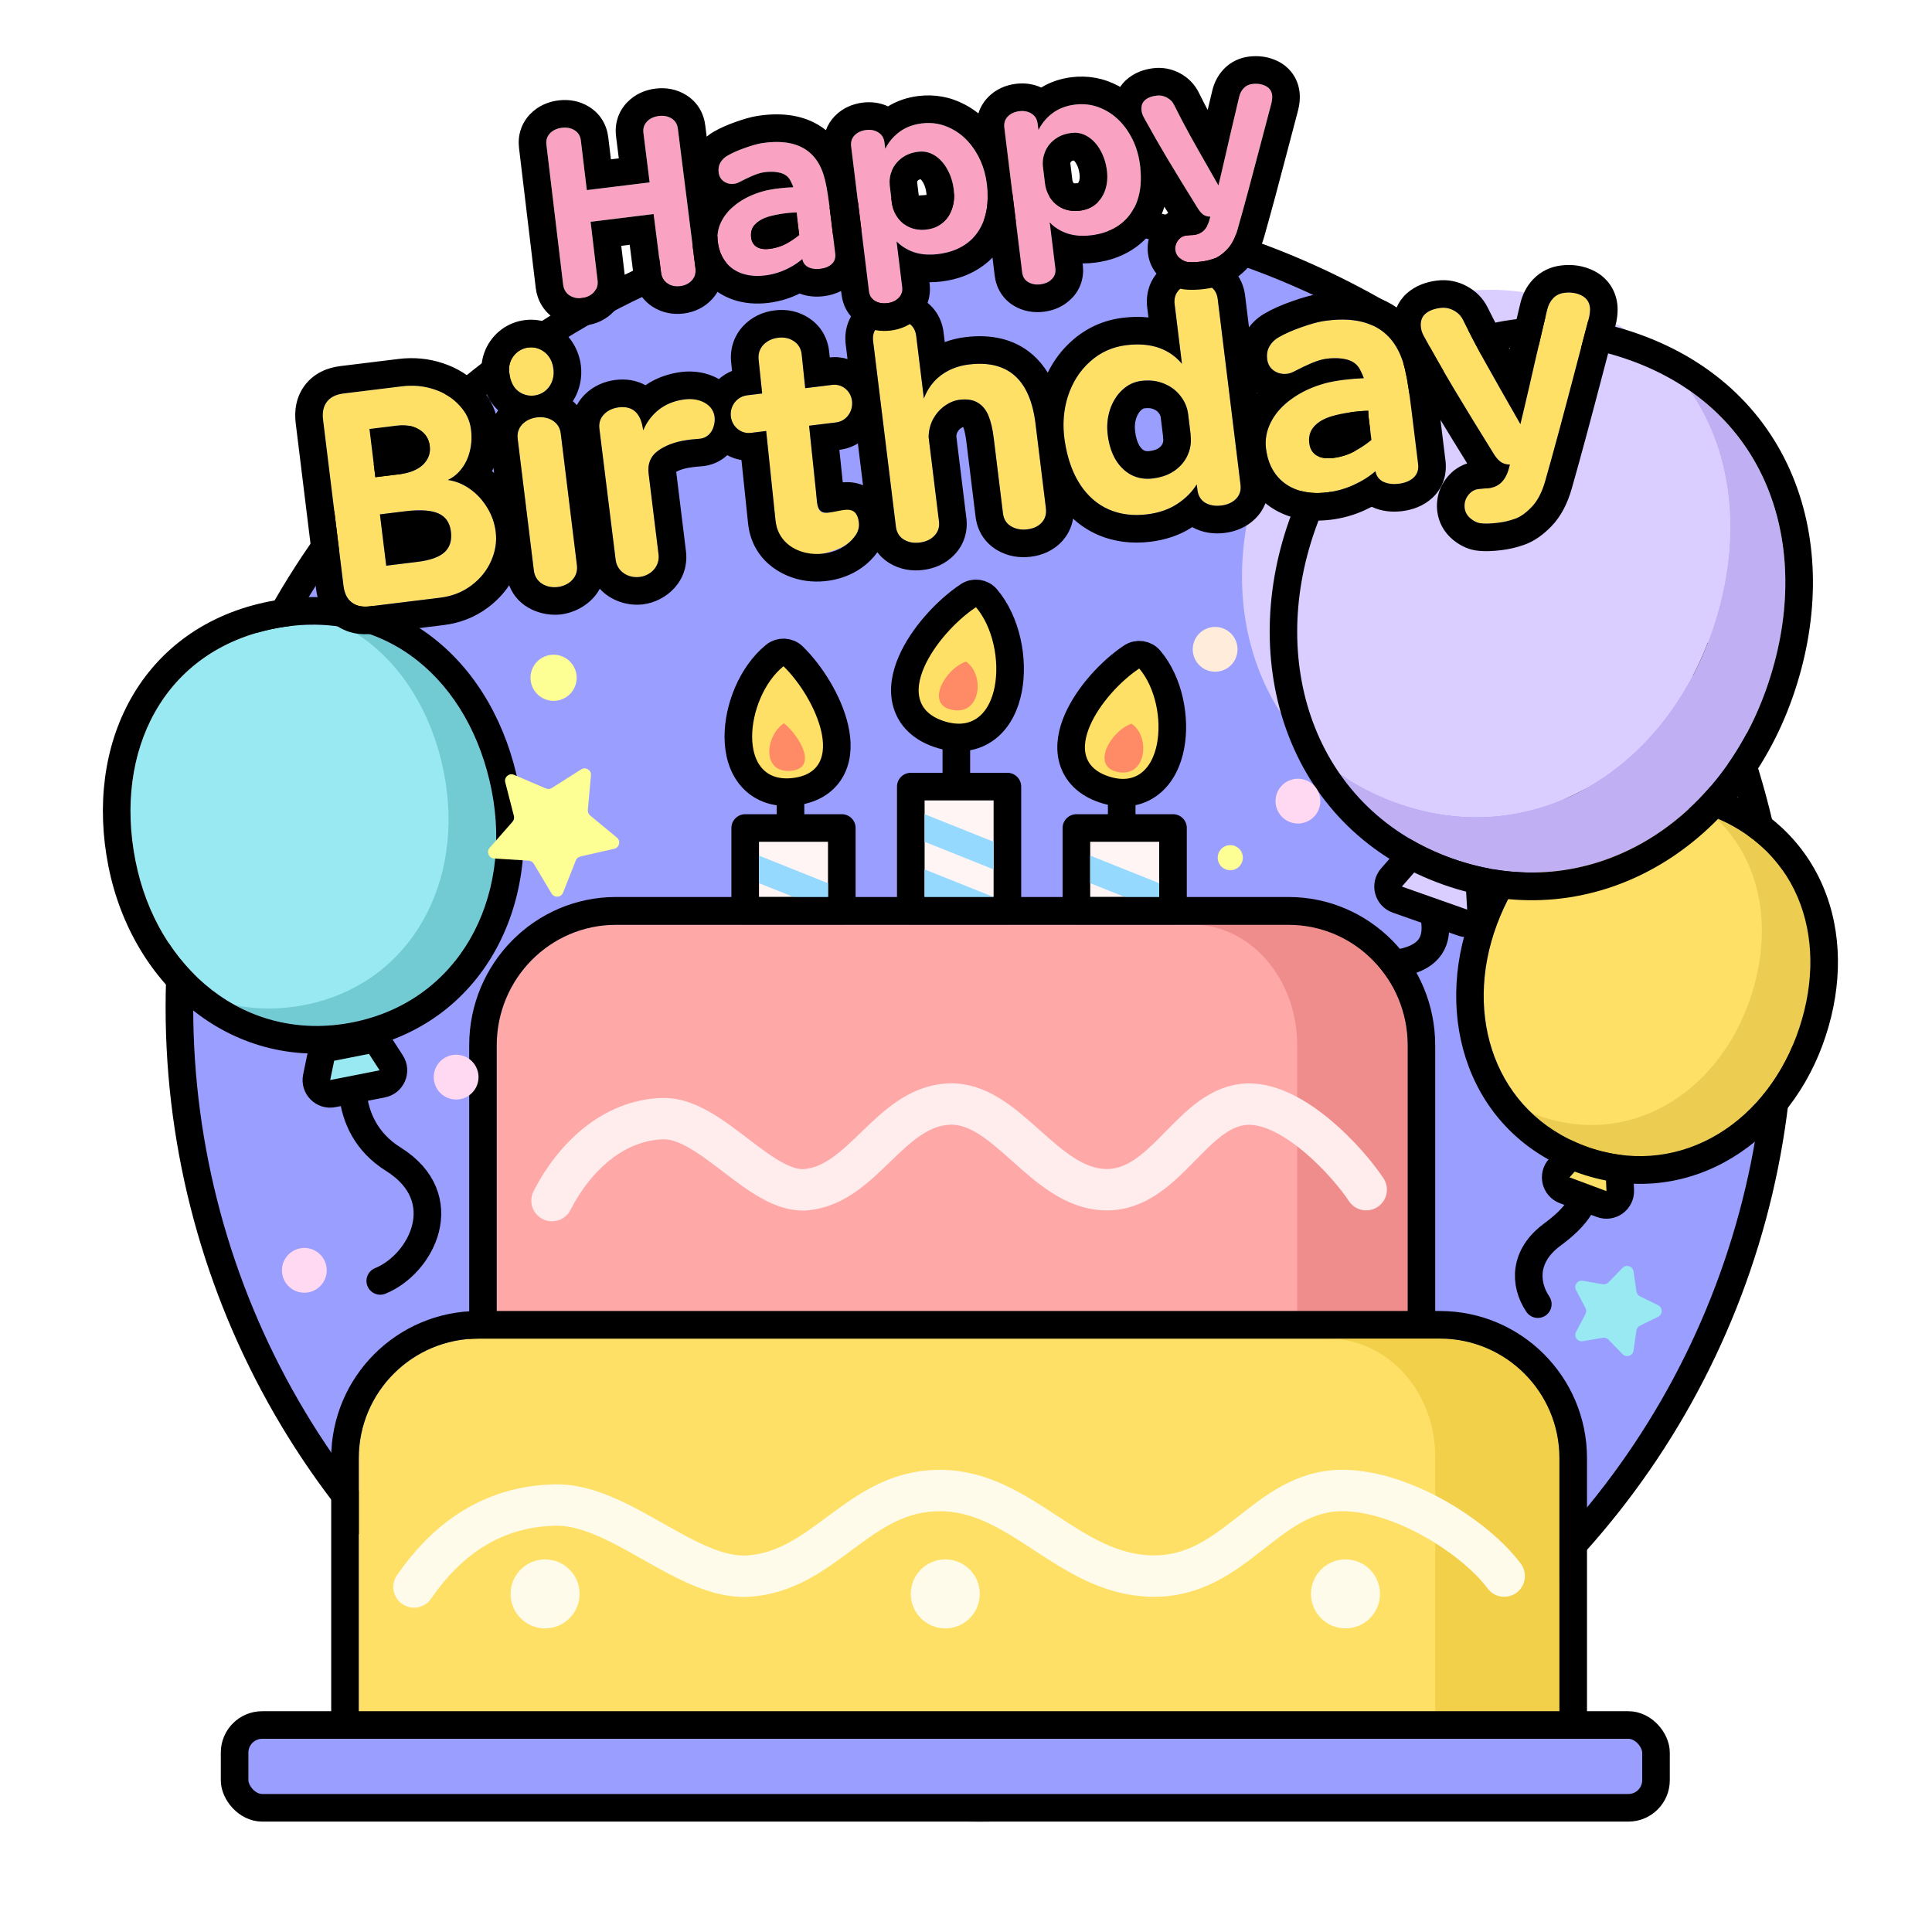 <svg width="140" height="140" viewBox="0 0 140 140" fill="none" xmlns="http://www.w3.org/2000/svg">
<g clip-path="url(#clip0_3614_2555)">
<mask id="path-1-outside-1_3614_2555" maskUnits="userSpaceOnUse" x="5.455" y="2.069" width="130" height="132" fill="black">
<rect fill="white" x="5.455" y="2.069" width="130" height="132"/>
<path fill-rule="evenodd" clip-rule="evenodd" d="M91.707 6.228C91.428 6.089 91.109 6.041 90.751 6.085C90.498 6.116 90.289 6.217 90.126 6.388C89.967 6.553 89.856 6.765 89.793 7.024C89.685 7.462 89.463 8.406 89.126 9.856C88.76 11.466 88.481 12.66 88.292 13.438L87.961 12.858C87.27 11.652 86.714 10.669 86.291 9.911C85.867 9.147 85.463 8.375 85.076 7.595C84.964 7.368 84.792 7.194 84.559 7.072C84.325 6.944 84.076 6.896 83.812 6.929C83.443 6.974 83.158 7.087 82.957 7.268C82.761 7.449 82.683 7.702 82.723 8.027C82.742 8.181 82.791 8.331 82.871 8.478C83.39 9.431 83.963 10.434 84.59 11.486C85.216 12.533 85.953 13.739 86.803 15.105C86.922 15.297 87.052 15.446 87.193 15.551C87.34 15.651 87.51 15.7 87.706 15.698L87.665 15.845C87.576 16.209 87.436 16.486 87.248 16.677C87.059 16.873 86.811 16.99 86.503 17.028C86.453 17.034 86.378 17.038 86.278 17.039C86.194 17.043 86.078 17.055 85.93 17.073C85.787 17.091 85.651 17.149 85.524 17.249C85.402 17.353 85.306 17.482 85.236 17.636C85.217 17.684 85.201 17.732 85.189 17.78C83.583 17.369 81.949 17.025 80.291 16.753C80.615 16.626 80.91 16.463 81.177 16.265C81.751 15.837 82.163 15.261 82.415 14.537C82.668 13.813 82.733 12.958 82.612 11.972C82.502 11.08 82.223 10.282 81.773 9.577C81.329 8.871 80.766 8.339 80.085 7.982C79.403 7.618 78.674 7.484 77.897 7.579C77.281 7.655 76.749 7.855 76.303 8.178C75.856 8.501 75.504 8.916 75.248 9.422L75.19 8.951C75.151 8.632 75.004 8.393 74.75 8.234C74.501 8.075 74.204 8.016 73.857 8.059C73.51 8.101 73.232 8.231 73.024 8.446C72.821 8.661 72.739 8.928 72.778 9.248L73.615 16.059C72.84 16.024 72.061 16.004 71.278 16.001C71.291 15.967 71.303 15.934 71.315 15.9C71.567 15.176 71.632 14.321 71.511 13.335C71.402 12.443 71.122 11.645 70.672 10.94C70.228 10.234 69.665 9.702 68.984 9.345C68.302 8.981 67.573 8.847 66.797 8.942C66.18 9.018 65.648 9.218 65.202 9.541C64.755 9.864 64.404 10.279 64.147 10.785L64.09 10.314C64.05 9.995 63.904 9.756 63.65 9.597C63.401 9.438 63.103 9.379 62.756 9.422C62.409 9.464 62.132 9.594 61.923 9.809C61.721 10.024 61.639 10.291 61.678 10.611L62.419 16.642C61.727 16.746 61.04 16.863 60.357 16.992L60.154 15.333C60.096 14.865 60.041 14.459 59.987 14.113C59.938 13.761 59.873 13.414 59.792 13.072C59.534 11.975 59.02 11.202 58.25 10.755C57.48 10.307 56.463 10.181 55.202 10.374C54.895 10.423 54.489 10.537 53.986 10.717C53.488 10.89 53.061 11.079 52.706 11.285C52.487 11.412 52.318 11.581 52.198 11.791C52.084 11.995 52.043 12.232 52.076 12.502C52.11 12.783 52.237 12.999 52.457 13.151C52.676 13.297 52.921 13.354 53.191 13.321C53.318 13.306 53.444 13.265 53.57 13.199C53.932 13.009 54.262 12.851 54.56 12.725C54.857 12.599 55.119 12.52 55.344 12.487C55.783 12.421 56.175 12.432 56.521 12.518C56.867 12.604 57.116 12.789 57.268 13.072C57.37 13.266 57.444 13.433 57.489 13.573C57.477 13.569 57.458 13.568 57.43 13.572C57.097 13.585 56.754 13.613 56.401 13.656C55.955 13.711 55.589 13.778 55.303 13.858C54.568 14.066 53.942 14.361 53.424 14.743C52.906 15.119 52.525 15.549 52.283 16.032C52.04 16.509 51.949 17 52.011 17.507C52.082 18.08 52.267 18.565 52.568 18.965C52.584 18.986 52.601 19.008 52.618 19.029C51.866 19.285 51.122 19.556 50.384 19.842C50.41 19.722 50.415 19.594 50.398 19.457L49.12 9.327C49.08 8.997 48.929 8.75 48.669 8.586C48.409 8.422 48.099 8.362 47.742 8.406C47.384 8.45 47.098 8.583 46.885 8.805C46.672 9.027 46.586 9.303 46.626 9.633L47.075 13.217L42.524 13.776L42.091 10.182C42.05 9.851 41.9 9.604 41.639 9.441C41.379 9.277 41.07 9.217 40.712 9.261C40.354 9.305 40.068 9.438 39.855 9.66C39.642 9.882 39.556 10.158 39.596 10.488L40.808 20.626C40.849 20.962 41.001 21.22 41.263 21.401C41.531 21.574 41.84 21.64 42.193 21.596C42.545 21.553 42.827 21.415 43.039 21.182C43.256 20.943 43.343 20.656 43.302 20.32L42.797 16.073L47.365 15.512L47.904 19.764C47.945 20.099 48.097 20.357 48.359 20.538C48.403 20.566 48.449 20.592 48.495 20.615C45.326 21.978 42.306 23.62 39.465 25.511C39.355 25.424 39.234 25.353 39.102 25.295C38.842 25.183 38.57 25.144 38.285 25.179C38 25.214 37.745 25.317 37.52 25.489C37.295 25.662 37.127 25.878 37.014 26.137C36.901 26.397 36.862 26.67 36.897 26.955L36.936 27.275L36.938 27.292C35.827 28.121 34.747 28.99 33.701 29.897C33.585 29.71 33.447 29.532 33.287 29.362C32.81 28.842 32.203 28.461 31.465 28.218C30.725 27.969 29.942 27.895 29.116 27.997L24.904 28.514C24.355 28.581 23.953 28.779 23.697 29.107C23.441 29.435 23.346 29.874 23.413 30.422L24.579 39.915C23.335 41.657 22.187 43.472 21.142 45.353C20.736 45.398 20.324 45.462 19.906 45.544C11.784 47.145 8.26 54.478 9.813 62.36C10.461 65.647 11.962 68.496 14.05 70.591C14.017 71.39 14 72.193 14 73C14 86.189 18.479 98.332 26 107.99V126H19C18.448 126 18 126.448 18 127V129C18 129.552 18.448 130 19 130H118C118.552 130 119 129.552 119 129V127C119 126.448 118.552 126 118 126H113V111.536C120.941 102.886 126.244 91.776 127.636 79.48C128.687 78.231 129.553 76.749 130.173 75.086C132.258 69.489 131.141 63.719 126.631 60.527C126.24 58.775 125.768 57.053 125.219 55.365C126.354 53.743 127.297 51.911 128.003 49.911C131.525 39.926 128.324 29.695 118.045 26.069C116.867 25.654 115.708 25.364 114.572 25.192L115.141 23.033C115.167 22.943 115.188 22.821 115.205 22.667C115.221 22.506 115.223 22.375 115.211 22.276C115.162 21.877 114.957 21.587 114.595 21.407C114.233 21.228 113.82 21.166 113.357 21.223C113.029 21.263 112.759 21.394 112.548 21.615C112.343 21.829 112.199 22.103 112.117 22.439C112.007 22.886 111.804 23.743 111.509 25.008C110.06 25.056 108.664 25.3 107.335 25.719C106.877 24.879 106.436 24.032 106.013 23.177C105.868 22.884 105.645 22.658 105.344 22.5C105.041 22.334 104.719 22.273 104.377 22.315C103.9 22.373 103.531 22.52 103.27 22.755C103.017 22.988 102.916 23.315 102.967 23.736C102.992 23.935 103.056 24.13 103.159 24.32C103.607 25.143 104.087 25.996 104.598 26.876L104.54 26.907C103.165 25.905 101.742 24.962 100.278 24.084C100.132 23.966 99.977 23.86 99.814 23.765C99.658 23.674 99.494 23.594 99.323 23.523C95.831 21.52 92.107 19.876 88.202 18.642C88.429 18.523 88.663 18.339 88.905 18.091C89.238 17.754 89.497 17.264 89.68 16.621C90.134 15.034 90.746 12.762 91.518 9.806L92.13 7.484C92.149 7.414 92.166 7.32 92.179 7.201C92.192 7.076 92.193 6.976 92.184 6.898C92.146 6.59 91.987 6.366 91.707 6.228ZM56.562 17.845C56.355 17.898 56.149 17.953 55.943 18.01C55.89 18.019 55.836 18.027 55.782 18.033C55.391 18.081 55.078 18.036 54.843 17.897C54.607 17.753 54.47 17.524 54.431 17.21C54.386 16.841 54.474 16.531 54.694 16.28C54.915 16.03 55.233 15.84 55.647 15.711C56.008 15.599 56.434 15.514 56.924 15.453C57.248 15.413 57.52 15.394 57.738 15.395C57.738 15.529 57.743 15.641 57.754 15.729L57.913 17.025C57.65 17.248 57.335 17.46 56.968 17.661C56.836 17.732 56.701 17.793 56.562 17.845ZM68.408 16.058C67.447 16.101 66.493 16.168 65.545 16.258C65.36 16.126 65.2 15.966 65.062 15.779C64.834 15.466 64.69 15.112 64.63 14.717L64.47 13.412C64.436 13.041 64.492 12.682 64.639 12.335C64.787 11.987 65.022 11.692 65.344 11.451C65.666 11.205 66.061 11.053 66.529 10.996C66.964 10.942 67.367 11.033 67.736 11.267C68.106 11.501 68.41 11.835 68.647 12.27C68.891 12.704 69.046 13.191 69.112 13.73C69.174 14.237 69.133 14.7 68.989 15.12C68.866 15.492 68.672 15.805 68.408 16.058ZM76.083 16.224C76.112 16.226 76.141 16.229 76.171 16.231C76.137 16.201 76.105 16.169 76.073 16.137L76.083 16.224ZM78.254 15.266C78.706 15.21 79.089 15.051 79.403 14.789C79.722 14.521 79.951 14.177 80.09 13.758C80.234 13.337 80.275 12.874 80.213 12.367C80.146 11.828 79.991 11.341 79.748 10.907C79.51 10.472 79.207 10.138 78.837 9.904C78.467 9.67 78.065 9.579 77.63 9.633C77.162 9.69 76.767 9.842 76.445 10.088C76.122 10.329 75.888 10.624 75.74 10.972C75.593 11.319 75.536 11.678 75.571 12.049L75.731 13.354C75.79 13.749 75.935 14.103 76.163 14.416C76.391 14.729 76.686 14.963 77.046 15.12C77.411 15.271 77.814 15.32 78.254 15.266ZM30.391 31.139C30.808 31.397 31.056 31.771 31.135 32.26C30.443 32.937 29.768 33.632 29.111 34.343C29.073 34.349 29.035 34.354 28.996 34.359L27.2 34.579L26.771 31.084L28.759 30.84C29.408 30.76 29.952 30.86 30.391 31.139Z"/>
</mask>
<path fill-rule="evenodd" clip-rule="evenodd" d="M91.707 6.228C91.428 6.089 91.109 6.041 90.751 6.085C90.498 6.116 90.289 6.217 90.126 6.388C89.967 6.553 89.856 6.765 89.793 7.024C89.685 7.462 89.463 8.406 89.126 9.856C88.76 11.466 88.481 12.66 88.292 13.438L87.961 12.858C87.27 11.652 86.714 10.669 86.291 9.911C85.867 9.147 85.463 8.375 85.076 7.595C84.964 7.368 84.792 7.194 84.559 7.072C84.325 6.944 84.076 6.896 83.812 6.929C83.443 6.974 83.158 7.087 82.957 7.268C82.761 7.449 82.683 7.702 82.723 8.027C82.742 8.181 82.791 8.331 82.871 8.478C83.39 9.431 83.963 10.434 84.59 11.486C85.216 12.533 85.953 13.739 86.803 15.105C86.922 15.297 87.052 15.446 87.193 15.551C87.34 15.651 87.51 15.7 87.706 15.698L87.665 15.845C87.576 16.209 87.436 16.486 87.248 16.677C87.059 16.873 86.811 16.99 86.503 17.028C86.453 17.034 86.378 17.038 86.278 17.039C86.194 17.043 86.078 17.055 85.93 17.073C85.787 17.091 85.651 17.149 85.524 17.249C85.402 17.353 85.306 17.482 85.236 17.636C85.217 17.684 85.201 17.732 85.189 17.78C83.583 17.369 81.949 17.025 80.291 16.753C80.615 16.626 80.91 16.463 81.177 16.265C81.751 15.837 82.163 15.261 82.415 14.537C82.668 13.813 82.733 12.958 82.612 11.972C82.502 11.08 82.223 10.282 81.773 9.577C81.329 8.871 80.766 8.339 80.085 7.982C79.403 7.618 78.674 7.484 77.897 7.579C77.281 7.655 76.749 7.855 76.303 8.178C75.856 8.501 75.504 8.916 75.248 9.422L75.19 8.951C75.151 8.632 75.004 8.393 74.75 8.234C74.501 8.075 74.204 8.016 73.857 8.059C73.51 8.101 73.232 8.231 73.024 8.446C72.821 8.661 72.739 8.928 72.778 9.248L73.615 16.059C72.84 16.024 72.061 16.004 71.278 16.001C71.291 15.967 71.303 15.934 71.315 15.9C71.567 15.176 71.632 14.321 71.511 13.335C71.402 12.443 71.122 11.645 70.672 10.94C70.228 10.234 69.665 9.702 68.984 9.345C68.302 8.981 67.573 8.847 66.797 8.942C66.18 9.018 65.648 9.218 65.202 9.541C64.755 9.864 64.404 10.279 64.147 10.785L64.09 10.314C64.05 9.995 63.904 9.756 63.65 9.597C63.401 9.438 63.103 9.379 62.756 9.422C62.409 9.464 62.132 9.594 61.923 9.809C61.721 10.024 61.639 10.291 61.678 10.611L62.419 16.642C61.727 16.746 61.04 16.863 60.357 16.992L60.154 15.333C60.096 14.865 60.041 14.459 59.987 14.113C59.938 13.761 59.873 13.414 59.792 13.072C59.534 11.975 59.02 11.202 58.25 10.755C57.48 10.307 56.463 10.181 55.202 10.374C54.895 10.423 54.489 10.537 53.986 10.717C53.488 10.89 53.061 11.079 52.706 11.285C52.487 11.412 52.318 11.581 52.198 11.791C52.084 11.995 52.043 12.232 52.076 12.502C52.11 12.783 52.237 12.999 52.457 13.151C52.676 13.297 52.921 13.354 53.191 13.321C53.318 13.306 53.444 13.265 53.57 13.199C53.932 13.009 54.262 12.851 54.56 12.725C54.857 12.599 55.119 12.52 55.344 12.487C55.783 12.421 56.175 12.432 56.521 12.518C56.867 12.604 57.116 12.789 57.268 13.072C57.37 13.266 57.444 13.433 57.489 13.573C57.477 13.569 57.458 13.568 57.43 13.572C57.097 13.585 56.754 13.613 56.401 13.656C55.955 13.711 55.589 13.778 55.303 13.858C54.568 14.066 53.942 14.361 53.424 14.743C52.906 15.119 52.525 15.549 52.283 16.032C52.04 16.509 51.949 17 52.011 17.507C52.082 18.08 52.267 18.565 52.568 18.965C52.584 18.986 52.601 19.008 52.618 19.029C51.866 19.285 51.122 19.556 50.384 19.842C50.41 19.722 50.415 19.594 50.398 19.457L49.12 9.327C49.08 8.997 48.929 8.75 48.669 8.586C48.409 8.422 48.099 8.362 47.742 8.406C47.384 8.45 47.098 8.583 46.885 8.805C46.672 9.027 46.586 9.303 46.626 9.633L47.075 13.217L42.524 13.776L42.091 10.182C42.05 9.851 41.9 9.604 41.639 9.441C41.379 9.277 41.07 9.217 40.712 9.261C40.354 9.305 40.068 9.438 39.855 9.66C39.642 9.882 39.556 10.158 39.596 10.488L40.808 20.626C40.849 20.962 41.001 21.22 41.263 21.401C41.531 21.574 41.84 21.64 42.193 21.596C42.545 21.553 42.827 21.415 43.039 21.182C43.256 20.943 43.343 20.656 43.302 20.32L42.797 16.073L47.365 15.512L47.904 19.764C47.945 20.099 48.097 20.357 48.359 20.538C48.403 20.566 48.449 20.592 48.495 20.615C45.326 21.978 42.306 23.62 39.465 25.511C39.355 25.424 39.234 25.353 39.102 25.295C38.842 25.183 38.57 25.144 38.285 25.179C38 25.214 37.745 25.317 37.52 25.489C37.295 25.662 37.127 25.878 37.014 26.137C36.901 26.397 36.862 26.67 36.897 26.955L36.936 27.275L36.938 27.292C35.827 28.121 34.747 28.99 33.701 29.897C33.585 29.71 33.447 29.532 33.287 29.362C32.81 28.842 32.203 28.461 31.465 28.218C30.725 27.969 29.942 27.895 29.116 27.997L24.904 28.514C24.355 28.581 23.953 28.779 23.697 29.107C23.441 29.435 23.346 29.874 23.413 30.422L24.579 39.915C23.335 41.657 22.187 43.472 21.142 45.353C20.736 45.398 20.324 45.462 19.906 45.544C11.784 47.145 8.26 54.478 9.813 62.36C10.461 65.647 11.962 68.496 14.05 70.591C14.017 71.39 14 72.193 14 73C14 86.189 18.479 98.332 26 107.99V126H19C18.448 126 18 126.448 18 127V129C18 129.552 18.448 130 19 130H118C118.552 130 119 129.552 119 129V127C119 126.448 118.552 126 118 126H113V111.536C120.941 102.886 126.244 91.776 127.636 79.48C128.687 78.231 129.553 76.749 130.173 75.086C132.258 69.489 131.141 63.719 126.631 60.527C126.24 58.775 125.768 57.053 125.219 55.365C126.354 53.743 127.297 51.911 128.003 49.911C131.525 39.926 128.324 29.695 118.045 26.069C116.867 25.654 115.708 25.364 114.572 25.192L115.141 23.033C115.167 22.943 115.188 22.821 115.205 22.667C115.221 22.506 115.223 22.375 115.211 22.276C115.162 21.877 114.957 21.587 114.595 21.407C114.233 21.228 113.82 21.166 113.357 21.223C113.029 21.263 112.759 21.394 112.548 21.615C112.343 21.829 112.199 22.103 112.117 22.439C112.007 22.886 111.804 23.743 111.509 25.008C110.06 25.056 108.664 25.3 107.335 25.719C106.877 24.879 106.436 24.032 106.013 23.177C105.868 22.884 105.645 22.658 105.344 22.5C105.041 22.334 104.719 22.273 104.377 22.315C103.9 22.373 103.531 22.52 103.27 22.755C103.017 22.988 102.916 23.315 102.967 23.736C102.992 23.935 103.056 24.13 103.159 24.32C103.607 25.143 104.087 25.996 104.598 26.876L104.54 26.907C103.165 25.905 101.742 24.962 100.278 24.084C100.132 23.966 99.977 23.86 99.814 23.765C99.658 23.674 99.494 23.594 99.323 23.523C95.831 21.52 92.107 19.876 88.202 18.642C88.429 18.523 88.663 18.339 88.905 18.091C89.238 17.754 89.497 17.264 89.68 16.621C90.134 15.034 90.746 12.762 91.518 9.806L92.13 7.484C92.149 7.414 92.166 7.32 92.179 7.201C92.192 7.076 92.193 6.976 92.184 6.898C92.146 6.59 91.987 6.366 91.707 6.228ZM56.562 17.845C56.355 17.898 56.149 17.953 55.943 18.01C55.89 18.019 55.836 18.027 55.782 18.033C55.391 18.081 55.078 18.036 54.843 17.897C54.607 17.753 54.47 17.524 54.431 17.21C54.386 16.841 54.474 16.531 54.694 16.28C54.915 16.03 55.233 15.84 55.647 15.711C56.008 15.599 56.434 15.514 56.924 15.453C57.248 15.413 57.52 15.394 57.738 15.395C57.738 15.529 57.743 15.641 57.754 15.729L57.913 17.025C57.65 17.248 57.335 17.46 56.968 17.661C56.836 17.732 56.701 17.793 56.562 17.845ZM68.408 16.058C67.447 16.101 66.493 16.168 65.545 16.258C65.36 16.126 65.2 15.966 65.062 15.779C64.834 15.466 64.69 15.112 64.63 14.717L64.47 13.412C64.436 13.041 64.492 12.682 64.639 12.335C64.787 11.987 65.022 11.692 65.344 11.451C65.666 11.205 66.061 11.053 66.529 10.996C66.964 10.942 67.367 11.033 67.736 11.267C68.106 11.501 68.41 11.835 68.647 12.27C68.891 12.704 69.046 13.191 69.112 13.73C69.174 14.237 69.133 14.7 68.989 15.12C68.866 15.492 68.672 15.805 68.408 16.058ZM76.083 16.224C76.112 16.226 76.141 16.229 76.171 16.231C76.137 16.201 76.105 16.169 76.073 16.137L76.083 16.224ZM78.254 15.266C78.706 15.21 79.089 15.051 79.403 14.789C79.722 14.521 79.951 14.177 80.09 13.758C80.234 13.337 80.275 12.874 80.213 12.367C80.146 11.828 79.991 11.341 79.748 10.907C79.51 10.472 79.207 10.138 78.837 9.904C78.467 9.67 78.065 9.579 77.63 9.633C77.162 9.69 76.767 9.842 76.445 10.088C76.122 10.329 75.888 10.624 75.74 10.972C75.593 11.319 75.536 11.678 75.571 12.049L75.731 13.354C75.79 13.749 75.935 14.103 76.163 14.416C76.391 14.729 76.686 14.963 77.046 15.12C77.411 15.271 77.814 15.32 78.254 15.266ZM30.391 31.139C30.808 31.397 31.056 31.771 31.135 32.26C30.443 32.937 29.768 33.632 29.111 34.343C29.073 34.349 29.035 34.354 28.996 34.359L27.2 34.579L26.771 31.084L28.759 30.84C29.408 30.76 29.952 30.86 30.391 31.139Z" fill="#FFF5F5"/>
<path fill-rule="evenodd" clip-rule="evenodd" d="M91.707 6.228C91.428 6.089 91.109 6.041 90.751 6.085C90.498 6.116 90.289 6.217 90.126 6.388C89.967 6.553 89.856 6.765 89.793 7.024C89.685 7.462 89.463 8.406 89.126 9.856C88.76 11.466 88.481 12.66 88.292 13.438L87.961 12.858C87.27 11.652 86.714 10.669 86.291 9.911C85.867 9.147 85.463 8.375 85.076 7.595C84.964 7.368 84.792 7.194 84.559 7.072C84.325 6.944 84.076 6.896 83.812 6.929C83.443 6.974 83.158 7.087 82.957 7.268C82.761 7.449 82.683 7.702 82.723 8.027C82.742 8.181 82.791 8.331 82.871 8.478C83.39 9.431 83.963 10.434 84.59 11.486C85.216 12.533 85.953 13.739 86.803 15.105C86.922 15.297 87.052 15.446 87.193 15.551C87.34 15.651 87.51 15.7 87.706 15.698L87.665 15.845C87.576 16.209 87.436 16.486 87.248 16.677C87.059 16.873 86.811 16.99 86.503 17.028C86.453 17.034 86.378 17.038 86.278 17.039C86.194 17.043 86.078 17.055 85.93 17.073C85.787 17.091 85.651 17.149 85.524 17.249C85.402 17.353 85.306 17.482 85.236 17.636C85.217 17.684 85.201 17.732 85.189 17.78C83.583 17.369 81.949 17.025 80.291 16.753C80.615 16.626 80.91 16.463 81.177 16.265C81.751 15.837 82.163 15.261 82.415 14.537C82.668 13.813 82.733 12.958 82.612 11.972C82.502 11.08 82.223 10.282 81.773 9.577C81.329 8.871 80.766 8.339 80.085 7.982C79.403 7.618 78.674 7.484 77.897 7.579C77.281 7.655 76.749 7.855 76.303 8.178C75.856 8.501 75.504 8.916 75.248 9.422L75.19 8.951C75.151 8.632 75.004 8.393 74.75 8.234C74.501 8.075 74.204 8.016 73.857 8.059C73.51 8.101 73.232 8.231 73.024 8.446C72.821 8.661 72.739 8.928 72.778 9.248L73.615 16.059C72.84 16.024 72.061 16.004 71.278 16.001C71.291 15.967 71.303 15.934 71.315 15.9C71.567 15.176 71.632 14.321 71.511 13.335C71.402 12.443 71.122 11.645 70.672 10.94C70.228 10.234 69.665 9.702 68.984 9.345C68.302 8.981 67.573 8.847 66.797 8.942C66.18 9.018 65.648 9.218 65.202 9.541C64.755 9.864 64.404 10.279 64.147 10.785L64.09 10.314C64.05 9.995 63.904 9.756 63.65 9.597C63.401 9.438 63.103 9.379 62.756 9.422C62.409 9.464 62.132 9.594 61.923 9.809C61.721 10.024 61.639 10.291 61.678 10.611L62.419 16.642C61.727 16.746 61.04 16.863 60.357 16.992L60.154 15.333C60.096 14.865 60.041 14.459 59.987 14.113C59.938 13.761 59.873 13.414 59.792 13.072C59.534 11.975 59.02 11.202 58.25 10.755C57.48 10.307 56.463 10.181 55.202 10.374C54.895 10.423 54.489 10.537 53.986 10.717C53.488 10.89 53.061 11.079 52.706 11.285C52.487 11.412 52.318 11.581 52.198 11.791C52.084 11.995 52.043 12.232 52.076 12.502C52.11 12.783 52.237 12.999 52.457 13.151C52.676 13.297 52.921 13.354 53.191 13.321C53.318 13.306 53.444 13.265 53.57 13.199C53.932 13.009 54.262 12.851 54.56 12.725C54.857 12.599 55.119 12.52 55.344 12.487C55.783 12.421 56.175 12.432 56.521 12.518C56.867 12.604 57.116 12.789 57.268 13.072C57.37 13.266 57.444 13.433 57.489 13.573C57.477 13.569 57.458 13.568 57.43 13.572C57.097 13.585 56.754 13.613 56.401 13.656C55.955 13.711 55.589 13.778 55.303 13.858C54.568 14.066 53.942 14.361 53.424 14.743C52.906 15.119 52.525 15.549 52.283 16.032C52.04 16.509 51.949 17 52.011 17.507C52.082 18.08 52.267 18.565 52.568 18.965C52.584 18.986 52.601 19.008 52.618 19.029C51.866 19.285 51.122 19.556 50.384 19.842C50.41 19.722 50.415 19.594 50.398 19.457L49.12 9.327C49.08 8.997 48.929 8.75 48.669 8.586C48.409 8.422 48.099 8.362 47.742 8.406C47.384 8.45 47.098 8.583 46.885 8.805C46.672 9.027 46.586 9.303 46.626 9.633L47.075 13.217L42.524 13.776L42.091 10.182C42.05 9.851 41.9 9.604 41.639 9.441C41.379 9.277 41.07 9.217 40.712 9.261C40.354 9.305 40.068 9.438 39.855 9.66C39.642 9.882 39.556 10.158 39.596 10.488L40.808 20.626C40.849 20.962 41.001 21.22 41.263 21.401C41.531 21.574 41.84 21.64 42.193 21.596C42.545 21.553 42.827 21.415 43.039 21.182C43.256 20.943 43.343 20.656 43.302 20.32L42.797 16.073L47.365 15.512L47.904 19.764C47.945 20.099 48.097 20.357 48.359 20.538C48.403 20.566 48.449 20.592 48.495 20.615C45.326 21.978 42.306 23.62 39.465 25.511C39.355 25.424 39.234 25.353 39.102 25.295C38.842 25.183 38.57 25.144 38.285 25.179C38 25.214 37.745 25.317 37.52 25.489C37.295 25.662 37.127 25.878 37.014 26.137C36.901 26.397 36.862 26.67 36.897 26.955L36.936 27.275L36.938 27.292C35.827 28.121 34.747 28.99 33.701 29.897C33.585 29.71 33.447 29.532 33.287 29.362C32.81 28.842 32.203 28.461 31.465 28.218C30.725 27.969 29.942 27.895 29.116 27.997L24.904 28.514C24.355 28.581 23.953 28.779 23.697 29.107C23.441 29.435 23.346 29.874 23.413 30.422L24.579 39.915C23.335 41.657 22.187 43.472 21.142 45.353C20.736 45.398 20.324 45.462 19.906 45.544C11.784 47.145 8.26 54.478 9.813 62.36C10.461 65.647 11.962 68.496 14.05 70.591C14.017 71.39 14 72.193 14 73C14 86.189 18.479 98.332 26 107.99V126H19C18.448 126 18 126.448 18 127V129C18 129.552 18.448 130 19 130H118C118.552 130 119 129.552 119 129V127C119 126.448 118.552 126 118 126H113V111.536C120.941 102.886 126.244 91.776 127.636 79.48C128.687 78.231 129.553 76.749 130.173 75.086C132.258 69.489 131.141 63.719 126.631 60.527C126.24 58.775 125.768 57.053 125.219 55.365C126.354 53.743 127.297 51.911 128.003 49.911C131.525 39.926 128.324 29.695 118.045 26.069C116.867 25.654 115.708 25.364 114.572 25.192L115.141 23.033C115.167 22.943 115.188 22.821 115.205 22.667C115.221 22.506 115.223 22.375 115.211 22.276C115.162 21.877 114.957 21.587 114.595 21.407C114.233 21.228 113.82 21.166 113.357 21.223C113.029 21.263 112.759 21.394 112.548 21.615C112.343 21.829 112.199 22.103 112.117 22.439C112.007 22.886 111.804 23.743 111.509 25.008C110.06 25.056 108.664 25.3 107.335 25.719C106.877 24.879 106.436 24.032 106.013 23.177C105.868 22.884 105.645 22.658 105.344 22.5C105.041 22.334 104.719 22.273 104.377 22.315C103.9 22.373 103.531 22.52 103.27 22.755C103.017 22.988 102.916 23.315 102.967 23.736C102.992 23.935 103.056 24.13 103.159 24.32C103.607 25.143 104.087 25.996 104.598 26.876L104.54 26.907C103.165 25.905 101.742 24.962 100.278 24.084C100.132 23.966 99.977 23.86 99.814 23.765C99.658 23.674 99.494 23.594 99.323 23.523C95.831 21.52 92.107 19.876 88.202 18.642C88.429 18.523 88.663 18.339 88.905 18.091C89.238 17.754 89.497 17.264 89.68 16.621C90.134 15.034 90.746 12.762 91.518 9.806L92.13 7.484C92.149 7.414 92.166 7.32 92.179 7.201C92.192 7.076 92.193 6.976 92.184 6.898C92.146 6.59 91.987 6.366 91.707 6.228ZM56.562 17.845C56.355 17.898 56.149 17.953 55.943 18.01C55.89 18.019 55.836 18.027 55.782 18.033C55.391 18.081 55.078 18.036 54.843 17.897C54.607 17.753 54.47 17.524 54.431 17.21C54.386 16.841 54.474 16.531 54.694 16.28C54.915 16.03 55.233 15.84 55.647 15.711C56.008 15.599 56.434 15.514 56.924 15.453C57.248 15.413 57.52 15.394 57.738 15.395C57.738 15.529 57.743 15.641 57.754 15.729L57.913 17.025C57.65 17.248 57.335 17.46 56.968 17.661C56.836 17.732 56.701 17.793 56.562 17.845ZM68.408 16.058C67.447 16.101 66.493 16.168 65.545 16.258C65.36 16.126 65.2 15.966 65.062 15.779C64.834 15.466 64.69 15.112 64.63 14.717L64.47 13.412C64.436 13.041 64.492 12.682 64.639 12.335C64.787 11.987 65.022 11.692 65.344 11.451C65.666 11.205 66.061 11.053 66.529 10.996C66.964 10.942 67.367 11.033 67.736 11.267C68.106 11.501 68.41 11.835 68.647 12.27C68.891 12.704 69.046 13.191 69.112 13.73C69.174 14.237 69.133 14.7 68.989 15.12C68.866 15.492 68.672 15.805 68.408 16.058ZM76.083 16.224C76.112 16.226 76.141 16.229 76.171 16.231C76.137 16.201 76.105 16.169 76.073 16.137L76.083 16.224ZM78.254 15.266C78.706 15.21 79.089 15.051 79.403 14.789C79.722 14.521 79.951 14.177 80.09 13.758C80.234 13.337 80.275 12.874 80.213 12.367C80.146 11.828 79.991 11.341 79.748 10.907C79.51 10.472 79.207 10.138 78.837 9.904C78.467 9.67 78.065 9.579 77.63 9.633C77.162 9.69 76.767 9.842 76.445 10.088C76.122 10.329 75.888 10.624 75.74 10.972C75.593 11.319 75.536 11.678 75.571 12.049L75.731 13.354C75.79 13.749 75.935 14.103 76.163 14.416C76.391 14.729 76.686 14.963 77.046 15.12C77.411 15.271 77.814 15.32 78.254 15.266ZM30.391 31.139C30.808 31.397 31.056 31.771 31.135 32.26C30.443 32.937 29.768 33.632 29.111 34.343C29.073 34.349 29.035 34.354 28.996 34.359L27.2 34.579L26.771 31.084L28.759 30.84C29.408 30.76 29.952 30.86 30.391 31.139Z" stroke="white" stroke-width="8" mask="url(#path-1-outside-1_3614_2555)"/>
<circle cx="71" cy="73" r="58" fill="#9A9EFF" stroke="black" stroke-width="2"/>
<path d="M115.435 83.502C115.435 86.999 114.084 88.266 112.435 89.502C110.435 91.002 110.435 93.002 111.435 94.502" stroke="black" stroke-width="2" stroke-linecap="round" stroke-linejoin="round"/>
<path d="M112.992 84.643L113.657 83.909C113.932 83.606 114.364 83.501 114.747 83.644L116.718 84.378C117.095 84.519 117.351 84.871 117.368 85.273L117.409 86.271C117.439 86.985 116.731 87.499 116.061 87.25L113.383 86.252C112.721 86.005 112.517 85.167 112.992 84.643Z" fill="#FFE066" stroke="black" stroke-width="2" stroke-linejoin="round"/>
<path d="M130.173 75.086C127.704 81.712 121.334 85.457 114.851 83.041C108.368 80.626 106.002 73.626 108.471 66.999C110.941 60.372 116.965 56.499 123.793 59.043C130.622 61.588 132.642 68.459 130.173 75.086Z" fill="#FFE066"/>
<path fill-rule="evenodd" clip-rule="evenodd" d="M111.338 80.786C117.821 83.201 124.19 79.457 126.66 72.83C128.547 67.765 127.811 62.558 124.312 59.249C130.723 61.942 132.579 68.63 130.173 75.086C127.704 81.712 121.334 85.457 114.851 83.041C113.327 82.473 112.031 81.652 110.971 80.643C111.092 80.692 111.214 80.74 111.338 80.786Z" fill="#ECCD52"/>
<path fill-rule="evenodd" clip-rule="evenodd" d="M132.047 75.784C129.282 83.205 121.896 87.801 114.153 84.915C106.409 82.03 103.832 73.722 106.597 66.301C107.968 62.62 110.373 59.581 113.528 57.833C116.721 56.063 120.544 55.698 124.492 57.169C128.439 58.64 131.091 61.418 132.347 64.845C133.589 68.231 133.418 72.104 132.047 75.784ZM114.851 83.041C121.334 85.457 127.704 81.712 130.173 75.086C132.642 68.459 130.621 61.588 123.793 59.043C116.965 56.499 110.941 60.372 108.471 66.999C106.002 73.626 108.368 80.626 114.851 83.041Z" fill="black"/>
<path d="M103.883 64.33C102.704 64.656 106.39 69.234 100.865 69.864C94.192 70.626 102.8 82.199 91 79.795" stroke="black" stroke-width="2" stroke-linecap="round" stroke-linejoin="round"/>
<path d="M100.833 63.585L102.251 61.965C102.521 61.657 102.951 61.544 103.336 61.68L106.521 62.803C106.9 62.937 107.162 63.285 107.186 63.687L107.315 65.853C107.357 66.567 106.659 67.094 105.984 66.856L101.252 65.187C100.585 64.951 100.367 64.117 100.833 63.585Z" fill="#DACDFF" stroke="black" stroke-width="2" stroke-linejoin="round"/>
<g filter="url(#filter0_i_3614_2555)">
<path d="M127.996 49.915C124.474 59.899 115.039 65.671 105.272 62.225C95.505 58.78 91.779 48.366 95.301 38.382C98.823 28.398 107.738 22.443 118.025 26.072C128.312 29.7 131.517 39.931 127.996 49.915Z" fill="#DACDFF"/>
</g>
<path d="M101.272 58.225C111.039 61.671 120.474 55.899 123.996 45.915C126.238 39.559 125.754 33.102 122.451 28.313C129.171 32.993 130.95 41.541 127.996 49.915C124.474 59.899 115.039 65.671 105.272 62.225C101.739 60.979 98.996 58.821 97.102 56.101C98.338 56.964 99.73 57.681 101.272 58.225Z" fill="#C1AFF3"/>
<path fill-rule="evenodd" clip-rule="evenodd" d="M129.882 50.58C126.078 61.364 115.642 68.004 104.607 64.112C93.572 60.219 89.611 48.5 93.415 37.717C95.306 32.356 98.689 27.951 103.126 25.39C107.6 22.807 113.01 22.182 118.69 24.186C124.37 26.189 128.191 30.071 130.054 34.889C131.902 39.667 131.773 45.219 129.882 50.58ZM105.272 62.225C115.039 65.671 124.474 59.899 127.996 49.915C131.518 39.931 128.312 29.7 118.025 26.072C107.738 22.443 98.823 28.398 95.301 38.382C91.779 48.366 95.505 58.78 105.272 62.225Z" fill="black"/>
<path d="M26 76C25.541 76.715 24.5 81.5 28.5 84C32.983 86.802 30.573 91.595 27.555 92.82" stroke="black" stroke-width="2" stroke-linecap="round" stroke-linejoin="round"/>
<path d="M28.348 77.015L27.577 75.825C27.355 75.481 26.945 75.308 26.544 75.387L24.021 75.885C23.627 75.963 23.317 76.269 23.236 76.663L22.946 78.063C22.802 78.763 23.417 79.385 24.119 79.246L27.702 78.54C28.396 78.403 28.732 77.609 28.348 77.015Z" fill="#99E9F2" stroke="black" stroke-width="2" stroke-linejoin="round"/>
<path d="M9.814 62.36C11.367 70.242 17.822 75.607 25.533 74.087C33.244 72.567 37.18 65.153 35.626 57.272C34.072 49.39 28.028 43.943 19.906 45.544C11.785 47.145 8.26 54.478 9.814 62.36Z" fill="#99E9F2"/>
<path d="M17.027 72.838C18.616 73.158 20.314 73.171 22.078 72.823C29.789 71.303 33.724 63.889 32.17 56.007C31.247 51.321 28.735 47.495 25.144 45.5C30.567 46.573 34.429 51.2 35.626 57.272C37.18 65.153 33.244 72.567 25.533 74.087C22.411 74.703 19.495 74.189 17.027 72.838Z" fill="#72CAD3"/>
<path fill-rule="evenodd" clip-rule="evenodd" d="M25.92 76.05C16.89 77.83 9.569 71.461 7.851 62.747C6.999 58.422 7.514 54.117 9.49 50.614C11.486 47.074 14.9 44.493 19.519 43.582C24.138 42.672 28.277 43.764 31.468 46.282C34.625 48.773 36.735 52.56 37.588 56.885C39.306 65.599 34.95 74.269 25.92 76.05ZM25.533 74.087C17.822 75.608 11.367 70.242 9.814 62.36C8.26 54.478 11.785 47.145 19.906 45.544C28.028 43.943 34.072 49.39 35.626 57.272C37.18 65.153 33.244 72.567 25.533 74.087Z" fill="black"/>
<path d="M69.3 54V58.625" stroke="black" stroke-width="2" stroke-linecap="round" stroke-linejoin="round"/>
<path d="M57.283 57.468V62.093" stroke="black" stroke-width="2" stroke-linecap="round" stroke-linejoin="round"/>
<path d="M81.283 57.468V62.093" stroke="black" stroke-width="2" stroke-linecap="round" stroke-linejoin="round"/>
<rect x="66" y="57" width="7" height="9" fill="#FFF5F5" stroke="black" stroke-width="2" stroke-linejoin="round"/>
<path d="M71.485 43.353C71.157 42.966 70.591 42.886 70.168 43.168C68.58 44.225 66.862 46.094 66.052 47.949C65.648 48.875 65.411 49.934 65.689 50.933C65.986 52.002 66.806 52.774 68.033 53.188C69.363 53.636 70.569 53.487 71.501 52.766C72.38 52.086 72.855 51.019 73.061 49.945C73.471 47.822 72.947 45.076 71.485 43.353Z" fill="#FFE066" stroke="black" stroke-width="2" stroke-linecap="round" stroke-linejoin="round"/>
<rect x="54" y="60" width="7" height="6" fill="#FFF5F5" stroke="black" stroke-width="2" stroke-linejoin="round"/>
<path d="M56.145 47.499C56.539 47.18 57.11 47.206 57.473 47.561C58.773 48.83 60.052 50.879 60.483 52.76C60.699 53.699 60.736 54.741 60.296 55.638C59.822 56.6 58.906 57.183 57.677 57.356C56.347 57.543 55.231 57.189 54.476 56.339C53.764 55.538 53.507 54.447 53.503 53.404C53.493 51.342 54.467 48.86 56.145 47.499Z" fill="#FFE066" stroke="black" stroke-width="2" stroke-linecap="round" stroke-linejoin="round"/>
<path d="M56.81 52.406C58.033 53.426 59.259 55.681 57.312 55.856C55.183 56.047 55.437 53.332 56.81 52.406Z" fill="#FF8B66"/>
<path d="M70 47.942C68.5 48.442 67 51.042 69 51.442C71.097 51.861 71.373 48.868 70 47.942Z" fill="#FF8B66"/>
<rect x="78" y="60" width="7" height="6" fill="#FFF5F5" stroke="black" stroke-width="2" stroke-linejoin="round"/>
<path d="M83.316 47.795C82.987 47.408 82.421 47.328 81.999 47.61C80.487 48.617 78.851 50.394 78.079 52.163C77.694 53.046 77.465 54.063 77.732 55.026C78.02 56.059 78.813 56.802 79.988 57.198C81.261 57.628 82.423 57.486 83.322 56.791C84.17 56.135 84.624 55.11 84.821 54.086C85.212 52.061 84.713 49.442 83.316 47.795Z" fill="#FFE066" stroke="black" stroke-width="2" stroke-linecap="round" stroke-linejoin="round"/>
<path d="M82 52.442C80.5 52.942 79 55.542 81 55.942C83.097 56.361 83.373 53.368 82 52.442Z" fill="#FF8B66"/>
<path d="M60 64L55 62V64L60 66V64Z" fill="#96D9FF"/>
<path d="M84 64L79 62V64L84 66V64Z" fill="#96D9FF"/>
<path d="M72 61L67 59V61L72 63V61Z" fill="#96D9FF"/>
<path d="M72 65L67 63V65L72 67V65Z" fill="#96D9FF"/>
<path d="M36 75.746C36 70.916 39.867 67 44.637 67H93.363C98.133 67 102 70.916 102 75.746V96H36V75.746Z" fill="#FFA8A8"/>
<path fill-rule="evenodd" clip-rule="evenodd" d="M93.363 67H86.41C90.602 67 94 70.916 94 75.746V96H102V75.746C102 70.916 98.133 67 93.363 67Z" fill="#EF8C8C"/>
<path fill-rule="evenodd" clip-rule="evenodd" d="M104 98H34V75.752C34 69.814 38.761 65 44.633 65H93.367C99.239 65 104 69.814 104 75.752V98ZM44.633 67.017C39.862 67.017 35.994 70.928 35.994 75.752V95.983H102.006V75.752C102.006 70.928 98.138 67.017 93.367 67.017H44.633Z" fill="black"/>
<path d="M99 86.209C97.629 84.142 93.809 80.008 90.519 80.008C86.407 80.008 84.54 86.341 80.065 86.209C75.59 86.077 72.918 79.744 68.685 80.008C64.452 80.272 62.547 85.813 58.435 86.209C55.145 86.525 51.505 80.946 48.008 81.06C44.409 81.178 41.598 83.869 40 87" stroke="#FFECEC" stroke-width="3" stroke-linecap="round" stroke-linejoin="round"/>
<path d="M26 105.663C26 100.879 29.879 97 34.663 97H104.337C109.121 97 113 100.879 113 105.663V127.46H26V105.663Z" fill="#FFE066"/>
<path fill-rule="evenodd" clip-rule="evenodd" d="M104.337 97H96.233C100.523 97 104 100.82 104 105.533V127H26V127.46H113V105.663C113 100.879 109.121 97 104.337 97Z" fill="#F2D04A"/>
<path fill-rule="evenodd" clip-rule="evenodd" d="M115 127.46C115 128.564 114.105 129.46 113 129.46H26C24.895 129.46 24 128.564 24 127.46V105.663C24 99.774 28.774 95 34.663 95H104.337C110.226 95 115 99.774 115 105.663V127.46ZM34.663 97C29.879 97 26 100.879 26 105.663V127.46H113V105.663C113 100.879 109.121 97 104.337 97H34.663Z" fill="black"/>
<path d="M109 114.208C107 111.5 101.699 108.008 97.26 108.008C91.711 108.008 89.49 114.34 83.451 114.209C77.413 114.077 74 108.008 68.097 108.008C62.194 108.008 59.815 113.813 54.266 114.208C49.827 114.525 44.915 108.946 40.197 109.06C35.342 109.178 32.157 111.869 30 115" stroke="#FFFBEA" stroke-width="3" stroke-linecap="round" stroke-linejoin="round"/>
<circle cx="39.5" cy="115.5" r="2.5" fill="#FFFBEA"/>
<circle cx="68.5" cy="115.5" r="2.5" fill="#FFFBEA"/>
<circle cx="97.5" cy="115.5" r="2.5" fill="#FFFBEA"/>
<rect x="17" y="125" width="103" height="6" rx="2" fill="#9A9EFF" stroke="black" stroke-width="2"/>
<path d="M26.798 43.938C26.249 44.005 25.811 43.911 25.483 43.654C25.155 43.398 24.957 42.996 24.89 42.447L23.413 30.422C23.346 29.874 23.441 29.435 23.697 29.107C23.953 28.779 24.355 28.581 24.904 28.514L29.116 27.997C29.942 27.895 30.725 27.969 31.465 28.218C32.203 28.461 32.81 28.842 33.287 29.362C33.769 29.874 34.051 30.462 34.132 31.124C34.199 31.666 34.172 32.183 34.051 32.675C33.937 33.159 33.74 33.585 33.46 33.952C33.186 34.318 32.851 34.594 32.455 34.78C33.029 34.862 33.566 35.082 34.066 35.44C34.564 35.791 34.977 36.239 35.305 36.785C35.639 37.33 35.845 37.916 35.922 38.543C36.01 39.255 35.897 39.96 35.585 40.656C35.28 41.352 34.802 41.942 34.153 42.427C33.511 42.911 32.759 43.206 31.896 43.312L26.798 43.938ZM28.996 34.359C29.466 34.301 29.871 34.179 30.21 33.993C30.549 33.806 30.798 33.57 30.958 33.282C31.125 32.994 31.188 32.679 31.146 32.337C31.081 31.81 30.829 31.41 30.391 31.139C29.952 30.86 29.408 30.76 28.759 30.84L26.771 31.084L27.2 34.579L28.996 34.359ZM30.243 40.715C31.169 40.602 31.825 40.37 32.208 40.019C32.599 39.667 32.755 39.167 32.675 38.518C32.595 37.87 32.288 37.43 31.753 37.199C31.226 36.967 30.413 36.919 29.316 37.054L27.531 37.273L27.988 40.992L30.243 40.715Z" fill="#FFE066"/>
<path d="M38.712 28.663C38.428 28.698 38.155 28.659 37.895 28.547C37.636 28.434 37.419 28.265 37.247 28.04C37.075 27.815 36.971 27.561 36.936 27.275L36.897 26.955C36.862 26.67 36.901 26.397 37.014 26.138C37.126 25.878 37.295 25.662 37.52 25.489C37.745 25.317 38 25.214 38.285 25.179C38.57 25.144 38.842 25.183 39.102 25.295C39.362 25.408 39.578 25.577 39.75 25.802C39.922 26.026 40.026 26.281 40.061 26.566L40.1 26.887C40.135 27.172 40.096 27.444 39.984 27.704C39.871 27.964 39.702 28.18 39.477 28.352C39.252 28.524 38.998 28.628 38.712 28.663ZM40.416 42.537C39.974 42.591 39.588 42.512 39.258 42.299C38.929 42.087 38.738 41.77 38.686 41.35L37.512 31.783C37.461 31.37 37.567 31.024 37.829 30.746C38.099 30.467 38.458 30.3 38.907 30.245C39.356 30.19 39.741 30.265 40.063 30.472C40.392 30.677 40.582 30.987 40.633 31.4L41.807 40.967C41.859 41.387 41.75 41.74 41.482 42.026C41.213 42.312 40.858 42.483 40.416 42.537Z" fill="#FFE066"/>
<path d="M51.769 30.196C51.801 30.459 51.778 30.712 51.699 30.953C51.62 31.194 51.489 31.395 51.306 31.554C51.122 31.707 50.897 31.789 50.631 31.8C50.358 31.819 50.147 31.838 49.998 31.856C49.05 31.972 48.287 32.236 47.708 32.647C47.129 33.058 46.897 33.644 47.012 34.403L47.721 40.175C47.773 40.596 47.665 40.96 47.399 41.267C47.133 41.575 46.783 41.755 46.348 41.809C45.906 41.863 45.519 41.773 45.187 41.539C44.854 41.305 44.662 40.978 44.611 40.557L43.432 31.046C43.381 30.632 43.491 30.29 43.761 30.018C44.031 29.739 44.39 29.572 44.839 29.517C45.281 29.462 45.663 29.538 45.984 29.745C46.306 29.944 46.491 30.25 46.542 30.664L46.606 31.188C46.87 30.569 47.257 30.062 47.765 29.667C48.281 29.271 48.902 29.029 49.629 28.939C50.933 28.779 51.646 29.198 51.769 30.196Z" fill="#FFE066"/>
<path d="M60.306 27.889C60.67 27.844 60.988 27.935 61.262 28.162C61.535 28.382 61.694 28.677 61.739 29.047C61.788 29.439 61.7 29.786 61.477 30.089C61.261 30.39 60.964 30.564 60.586 30.61L58.63 30.85L59.129 35.617C59.163 36.018 59.188 36.276 59.202 36.389C59.23 36.618 59.273 36.789 59.33 36.905C59.388 37.021 59.481 37.1 59.609 37.142C59.743 37.177 59.934 37.171 60.182 37.126C60.232 37.12 60.288 37.106 60.35 37.084C60.42 37.061 60.486 37.042 60.549 37.027C60.815 36.951 60.98 36.909 61.044 36.901C61.744 36.772 62.141 37.088 62.235 37.851C62.274 38.171 62.203 38.473 62.02 38.756C61.837 39.032 61.582 39.28 61.255 39.501C61.054 39.634 60.735 39.775 60.297 39.922C59.867 40.069 59.519 40.152 59.254 40.17C58.377 40.277 57.672 40.136 57.14 39.746C56.614 39.347 56.3 38.673 56.197 37.724L55.52 31.232L54.419 31.367C54.055 31.412 53.733 31.322 53.452 31.096C53.17 30.863 53.007 30.561 52.961 30.19C52.914 29.805 53.003 29.465 53.227 29.17C53.457 28.867 53.761 28.692 54.139 28.646L55.229 28.512L54.973 26.07C54.928 25.649 55.04 25.291 55.307 24.998C55.582 24.704 55.941 24.53 56.383 24.475C56.824 24.421 57.207 24.504 57.531 24.725C57.861 24.945 58.049 25.265 58.094 25.687L58.35 28.129L60.306 27.889Z" fill="#FFE066"/>
<path d="M70.204 26.413C73.033 26.066 74.645 27.495 75.038 30.702L75.79 36.827C75.842 37.247 75.74 37.596 75.485 37.873C75.236 38.142 74.89 38.304 74.449 38.358C74 38.413 73.604 38.339 73.26 38.135C72.924 37.931 72.731 37.622 72.68 37.208L72.008 31.736C71.927 31.073 71.799 30.532 71.624 30.112C71.45 29.692 71.191 29.381 70.847 29.177C70.511 28.972 70.069 28.903 69.52 28.971C69.171 29.014 68.827 29.154 68.487 29.391C68.146 29.62 67.863 29.934 67.637 30.33C67.418 30.726 67.302 31.171 67.29 31.664L68.041 37.778C68.092 38.191 67.983 38.537 67.713 38.816C67.451 39.095 67.095 39.261 66.646 39.316C66.197 39.371 65.808 39.296 65.479 39.091C65.157 38.884 64.971 38.575 64.92 38.161L63.269 24.715C63.218 24.302 63.324 23.956 63.587 23.678C63.856 23.399 64.215 23.232 64.664 23.177C65.113 23.121 65.499 23.197 65.82 23.403C66.15 23.609 66.339 23.918 66.39 24.332L66.948 28.874C67.222 28.161 67.641 27.596 68.204 27.179C68.775 26.762 69.442 26.507 70.204 26.413Z" fill="#FFE066"/>
<path d="M86.513 20.505C86.962 20.45 87.347 20.525 87.669 20.732C87.998 20.937 88.188 21.247 88.239 21.66L89.893 35.127C89.943 35.541 89.834 35.883 89.563 36.155C89.299 36.419 88.942 36.579 88.493 36.634C88.045 36.689 87.656 36.621 87.329 36.429C87.008 36.23 86.822 35.924 86.772 35.511L86.722 35.105C86.358 35.677 85.874 36.156 85.271 36.541C84.674 36.925 83.959 37.169 83.125 37.271C82.106 37.396 81.18 37.279 80.348 36.918C79.522 36.556 78.834 35.961 78.284 35.132C77.733 34.295 77.358 33.249 77.161 31.993C76.983 30.843 77.056 29.756 77.379 28.733C77.709 27.709 78.245 26.865 78.989 26.202C79.731 25.533 80.604 25.136 81.609 25.013C83.362 24.797 84.708 25.247 85.648 26.361L85.118 22.043C85.067 21.63 85.173 21.284 85.435 21.006C85.705 20.727 86.064 20.56 86.513 20.505ZM86.277 31.568C86.272 31.532 86.273 31.507 86.278 31.492L86.096 30.006C86.038 29.536 85.859 29.106 85.558 28.716C85.263 28.318 84.868 28.016 84.372 27.809C83.876 27.595 83.317 27.526 82.698 27.602C82.184 27.665 81.727 27.884 81.324 28.259C80.928 28.626 80.632 29.1 80.436 29.681C80.246 30.254 80.19 30.865 80.27 31.513C80.355 32.205 80.544 32.8 80.836 33.299C81.136 33.798 81.518 34.17 81.983 34.417C82.453 34.656 82.977 34.74 83.554 34.669C84.16 34.594 84.68 34.408 85.113 34.109C85.546 33.802 85.861 33.427 86.06 32.983C86.265 32.531 86.337 32.06 86.277 31.568Z" fill="#FFE066"/>
<path d="M101.809 26.764C101.914 27.207 101.999 27.656 102.062 28.111C102.131 28.558 102.203 29.084 102.277 29.69L102.76 33.623C102.81 34.03 102.702 34.358 102.436 34.607C102.176 34.849 101.815 34.998 101.352 35.055C100.924 35.108 100.553 35.059 100.238 34.91C99.93 34.759 99.74 34.504 99.667 34.144C99.223 34.532 98.696 34.864 98.086 35.141C97.483 35.418 96.851 35.597 96.188 35.678C95.368 35.779 94.638 35.717 93.995 35.492C93.36 35.266 92.848 34.898 92.46 34.389C92.071 33.873 91.831 33.244 91.74 32.503C91.66 31.847 91.777 31.211 92.092 30.593C92.406 29.969 92.898 29.413 93.569 28.926C94.239 28.431 95.049 28.05 95.999 27.781C96.37 27.678 96.844 27.59 97.421 27.52C97.877 27.464 98.321 27.427 98.753 27.41C98.789 27.406 98.814 27.406 98.829 27.412C98.771 27.231 98.676 27.015 98.544 26.763C98.347 26.397 98.024 26.158 97.577 26.047C97.129 25.935 96.621 25.922 96.053 26.006C95.761 26.049 95.423 26.152 95.038 26.315C94.653 26.478 94.226 26.682 93.757 26.928C93.594 27.013 93.431 27.066 93.267 27.086C92.918 27.129 92.601 27.055 92.318 26.866C92.033 26.669 91.868 26.39 91.824 26.026C91.781 25.677 91.834 25.37 91.982 25.106C92.137 24.834 92.356 24.615 92.639 24.45C93.099 24.184 93.651 23.939 94.296 23.715C94.947 23.483 95.472 23.336 95.869 23.273C97.502 23.021 98.817 23.186 99.814 23.765C100.811 24.344 101.476 25.344 101.809 26.764ZM94.872 32.118C94.922 32.524 95.099 32.821 95.404 33.008C95.709 33.187 96.114 33.246 96.62 33.184C97.168 33.117 97.68 32.956 98.155 32.703C98.63 32.442 99.037 32.167 99.378 31.88L99.172 30.201C99.158 30.087 99.151 29.944 99.151 29.77C98.869 29.769 98.518 29.794 98.097 29.845C97.463 29.923 96.913 30.034 96.446 30.178C95.909 30.345 95.498 30.591 95.213 30.916C94.927 31.24 94.813 31.641 94.872 32.118Z" fill="#FFE066"/>
<path d="M113.357 21.223C113.82 21.166 114.233 21.228 114.595 21.407C114.957 21.587 115.162 21.877 115.211 22.276C115.223 22.375 115.221 22.506 115.205 22.667C115.188 22.821 115.167 22.943 115.141 23.033L114.349 26.038C113.351 29.864 112.558 32.804 111.971 34.858C111.734 35.69 111.399 36.324 110.968 36.76C110.544 37.196 110.137 37.477 109.748 37.605C109.367 37.738 108.973 37.83 108.567 37.88C108.018 37.947 107.578 37.958 107.247 37.912C107.018 37.875 106.783 37.755 106.541 37.553C106.306 37.351 106.171 37.103 106.135 36.811C106.108 36.59 106.136 36.377 106.219 36.172C106.311 35.972 106.435 35.805 106.592 35.67C106.757 35.541 106.932 35.466 107.117 35.443C107.31 35.419 107.46 35.404 107.568 35.398C107.698 35.397 107.795 35.392 107.859 35.384C108.258 35.335 108.579 35.184 108.823 34.93C109.067 34.683 109.248 34.324 109.363 33.854L109.416 33.663C109.163 33.666 108.942 33.602 108.753 33.474C108.569 33.337 108.401 33.144 108.248 32.895C107.148 31.128 106.193 29.567 105.383 28.213C104.572 26.851 103.831 25.554 103.159 24.32C103.056 24.13 102.992 23.935 102.967 23.736C102.916 23.315 103.017 22.988 103.27 22.755C103.531 22.52 103.9 22.373 104.377 22.315C104.719 22.273 105.041 22.334 105.344 22.5C105.645 22.658 105.868 22.884 106.013 23.177C106.513 24.186 107.037 25.185 107.585 26.174C108.132 27.156 108.853 28.427 109.746 29.988L110.174 30.738C110.42 29.732 110.78 28.187 111.254 26.103C111.69 24.227 111.977 23.006 112.117 22.439C112.199 22.103 112.343 21.829 112.548 21.615C112.759 21.394 113.029 21.263 113.357 21.223Z" fill="#FFE066"/>
<path fill-rule="evenodd" clip-rule="evenodd" d="M30.391 31.139C29.952 30.86 29.408 30.76 28.759 30.84L26.771 31.084L27.2 34.579L28.996 34.359C28.997 34.359 28.997 34.359 28.998 34.358C29.062 34.351 29.124 34.342 29.185 34.332C29.576 34.267 29.917 34.154 30.21 33.993C30.549 33.806 30.798 33.57 30.958 33.282C30.96 33.278 30.963 33.274 30.965 33.27C31.127 32.985 31.187 32.674 31.146 32.337C31.081 31.81 30.829 31.41 30.391 31.139ZM34.494 35.785C34.806 36.071 35.076 36.404 35.305 36.785C35.639 37.33 35.845 37.916 35.922 38.543C36.01 39.255 35.897 39.96 35.585 40.656C35.28 41.352 34.802 41.942 34.153 42.427C33.511 42.911 32.759 43.206 31.896 43.312L26.798 43.938C26.249 44.005 25.811 43.911 25.483 43.654C25.155 43.398 24.957 42.996 24.89 42.447L23.413 30.422C23.346 29.874 23.441 29.435 23.697 29.107C23.953 28.779 24.355 28.581 24.904 28.514L29.116 27.997C29.942 27.895 30.725 27.969 31.465 28.218C32.203 28.461 32.81 28.842 33.287 29.362C33.769 29.874 34.051 30.462 34.132 31.124C34.199 31.666 34.172 32.183 34.051 32.675C34.016 32.824 33.973 32.968 33.922 33.106C33.808 33.416 33.654 33.698 33.46 33.952C33.186 34.318 32.851 34.594 32.455 34.78C33.029 34.862 33.566 35.082 34.066 35.44C34.216 35.546 34.359 35.661 34.494 35.785ZM35.657 34.144C35.706 34.186 35.754 34.228 35.802 34.271L35.757 33.907C35.726 33.987 35.692 34.066 35.657 34.144ZM35.928 29.997C35.981 29.906 36.037 29.818 36.097 29.733C35.264 28.959 35 27.919 34.912 27.198C34.752 25.899 35.312 24.662 36.303 23.902C37.327 23.117 38.715 22.947 39.898 23.461C41.254 24.049 41.945 25.314 42.091 26.47C42.196 27.303 42.04 28.261 41.506 29.07C41.61 29.16 41.709 29.256 41.802 29.358C41.96 29.064 42.161 28.799 42.393 28.571C43.02 27.951 43.831 27.625 44.595 27.532C45.36 27.438 46.118 27.551 46.775 27.915C47.555 27.378 48.443 27.07 49.385 26.954C50.259 26.847 51.248 26.979 52.092 27.47C52.368 27.224 52.689 27.022 53.047 26.878L52.984 26.28C52.984 26.28 52.984 26.279 52.984 26.279C52.884 25.332 53.149 24.396 53.831 23.649L53.838 23.641L53.846 23.632C54.476 22.959 55.284 22.595 56.139 22.49C56.989 22.386 57.87 22.54 58.647 23.066C59.505 23.64 59.981 24.512 60.083 25.477L60.083 25.478L60.127 25.896C60.583 25.849 61.016 25.895 61.414 26.017L61.284 24.959C61.168 24.014 61.421 23.058 62.132 22.305L62.14 22.297L62.148 22.288C62.787 21.627 63.596 21.293 64.421 21.191C65.24 21.091 66.109 21.216 66.89 21.713C67.766 22.265 68.258 23.13 68.375 24.088L68.462 24.79C68.94 24.611 69.441 24.492 69.961 24.428C71.75 24.208 73.499 24.52 74.862 25.729C75.284 26.103 75.634 26.533 75.923 27.006C76.349 26.137 76.923 25.365 77.653 24.713C78.704 23.767 79.96 23.2 81.365 23.028C82.001 22.95 82.623 22.939 83.221 23.003L83.133 22.287C83.017 21.342 83.27 20.387 83.981 19.633L83.989 19.625L83.997 19.616C84.636 18.955 85.445 18.621 86.269 18.52C87.089 18.419 87.959 18.545 88.74 19.042C89.615 19.593 90.106 20.458 90.224 21.416L90.507 23.717C90.813 23.309 91.196 22.977 91.633 22.722L91.636 22.72C92.23 22.376 92.902 22.082 93.633 21.829C94.327 21.581 94.982 21.389 95.555 21.297L95.565 21.296C97.459 21.005 99.287 21.145 100.818 22.035C100.952 22.113 101.081 22.195 101.205 22.281C101.358 21.925 101.588 21.585 101.914 21.284L101.923 21.276L101.932 21.268C102.592 20.674 103.396 20.42 104.133 20.33C104.885 20.237 105.623 20.377 106.288 20.737C106.94 21.083 107.468 21.608 107.806 22.291C108.291 23.271 108.801 24.242 109.333 25.203C109.351 25.235 109.369 25.267 109.388 25.3C109.776 23.627 110.039 22.51 110.175 21.962C110.326 21.343 110.618 20.737 111.105 20.231C111.661 19.65 112.367 19.33 113.113 19.238C113.903 19.141 114.72 19.236 115.484 19.616C116.444 20.093 117.065 20.961 117.196 22.032C117.234 22.341 117.218 22.638 117.195 22.869L117.194 22.88L117.193 22.89C117.171 23.086 117.136 23.321 117.072 23.554L116.285 26.543C116.284 26.544 116.284 26.544 116.284 26.545C115.285 30.375 114.487 33.331 113.894 35.407C113.601 36.434 113.137 37.408 112.397 38.16C111.854 38.717 111.189 39.232 110.392 39.498C109.879 39.676 109.351 39.798 108.81 39.865C108.186 39.941 107.55 39.973 106.971 39.892L106.949 39.889L106.928 39.886C106.239 39.775 105.682 39.441 105.26 39.089L105.247 39.078L105.234 39.067C104.645 38.559 104.25 37.868 104.15 37.055C104.082 36.498 104.155 35.942 104.366 35.421L104.383 35.379L104.401 35.339C104.605 34.893 104.9 34.488 105.288 34.154L105.324 34.123L105.362 34.093C105.64 33.876 105.961 33.697 106.319 33.581C105.613 32.444 104.967 31.393 104.383 30.428L104.745 33.38C104.862 34.33 104.598 35.321 103.805 36.065L103.799 36.071C103.146 36.679 102.346 36.948 101.596 37.04C100.886 37.127 100.124 37.064 99.399 36.725C99.241 36.807 99.081 36.886 98.917 36.96C98.127 37.323 97.296 37.557 96.432 37.663C95.371 37.794 94.322 37.725 93.334 37.379L93.325 37.376C92.725 37.163 92.178 36.858 91.698 36.463C91.546 36.861 91.31 37.235 90.981 37.566L90.977 37.57C90.335 38.212 89.532 38.521 88.737 38.619C87.965 38.714 87.147 38.615 86.393 38.198C86.378 38.207 86.364 38.216 86.35 38.225C85.459 38.798 84.446 39.124 83.369 39.256C82.044 39.419 80.753 39.273 79.553 38.753L79.545 38.75C78.878 38.458 78.282 38.064 77.759 37.583C77.662 38.17 77.407 38.738 76.956 39.228L76.953 39.231C76.318 39.918 75.499 40.244 74.692 40.343C73.865 40.445 73.013 40.314 72.239 39.855L72.23 39.849L72.22 39.844C71.328 39.3 70.815 38.432 70.695 37.452L70.023 31.98C69.962 31.484 69.879 31.155 69.805 30.951C69.793 30.953 69.781 30.954 69.768 30.955C69.766 30.956 69.76 30.958 69.753 30.961C69.733 30.969 69.692 30.988 69.631 31.031L69.618 31.04L69.606 31.048C69.548 31.087 69.469 31.157 69.381 31.309C69.344 31.378 69.312 31.468 69.297 31.598L70.026 37.534C70.144 38.494 69.876 39.453 69.156 40.201C68.519 40.87 67.708 41.201 66.89 41.301C66.065 41.403 65.2 41.274 64.419 40.787L64.409 40.781L64.4 40.774C64.07 40.563 63.796 40.307 63.577 40.02C62.326 41.753 60.176 42.332 58.417 42.09C56.534 41.831 54.486 40.514 54.209 37.938L54.208 37.932L53.728 33.337C53.36 33.278 53.014 33.156 52.701 32.984C52.207 33.441 51.549 33.755 50.749 33.797C49.918 33.856 49.375 33.979 49.001 34.192L49.706 39.932C49.971 42.088 48.293 43.585 46.592 43.794C45.499 43.928 44.264 43.546 43.461 42.663C42.876 43.766 41.683 44.396 40.66 44.522C39.335 44.685 37.527 44.094 36.898 42.41C36.485 43.03 35.965 43.57 35.353 44.027C34.409 44.737 33.321 45.152 32.14 45.297L27.042 45.923C26.145 46.033 25.121 45.91 24.252 45.23C23.382 44.551 23.015 43.587 22.905 42.691L21.428 30.666C21.318 29.77 21.442 28.745 22.121 27.876C22.8 27.007 23.764 26.639 24.66 26.529L28.872 26.012C29.972 25.877 31.056 25.972 32.095 26.321C33.119 26.657 34.025 27.21 34.752 28.001C35.297 28.582 35.697 29.252 35.928 29.997ZM44.611 40.557C44.716 41.418 45.522 41.91 46.348 41.809C47.171 41.708 47.826 41.029 47.721 40.175L47.012 34.404C46.897 33.644 47.129 33.058 47.708 32.647C47.898 32.512 48.097 32.399 48.304 32.304C49.027 31.971 49.839 31.855 50.631 31.8C50.903 31.789 51.133 31.695 51.314 31.542C51.491 31.393 51.621 31.189 51.699 30.953C51.772 30.73 51.801 30.523 51.795 30.333C51.777 29.813 51.485 29.421 51.056 29.183C50.661 28.963 50.15 28.875 49.629 28.939C49.078 29.007 48.589 29.163 48.159 29.406C48.022 29.484 47.89 29.571 47.765 29.667C47.344 29.995 47.007 30.398 46.753 30.879C46.71 30.961 46.669 31.045 46.631 31.131C46.623 31.15 46.615 31.169 46.606 31.188C46.602 31.149 46.597 31.112 46.591 31.074C46.587 31.048 46.583 31.022 46.578 30.996C46.438 30.177 46.054 29.565 45.242 29.505C45.118 29.495 44.984 29.499 44.839 29.517C44.044 29.614 43.326 30.183 43.432 31.046L44.611 40.557ZM54.165 31.374C54.248 31.38 54.333 31.378 54.419 31.367L55.52 31.232L56.197 37.724C56.503 40.565 60.597 40.898 62.02 38.756C62.203 38.473 62.274 38.171 62.235 37.851C62.099 36.749 61.404 36.891 60.675 37.039C60.511 37.072 60.344 37.106 60.182 37.126C59.569 37.237 59.281 37.032 59.202 36.389C59.188 36.276 59.163 36.018 59.129 35.617L58.63 30.85L60.586 30.61C61.35 30.516 61.831 29.79 61.74 29.047C61.653 28.345 61.047 27.814 60.336 27.886C60.326 27.887 60.316 27.888 60.306 27.889L58.35 28.129L58.094 25.687C58.049 25.265 57.862 24.945 57.531 24.725C57.207 24.504 56.824 24.421 56.383 24.476C55.941 24.53 55.583 24.704 55.307 24.998C55.04 25.291 54.928 25.649 54.973 26.07L55.229 28.512L54.139 28.646C53.881 28.678 53.653 28.78 53.466 28.93C53.103 29.222 52.901 29.697 52.961 30.19C53.019 30.656 53.302 31.047 53.693 31.243C53.838 31.316 53.997 31.361 54.165 31.374ZM60.824 32.596L61.07 34.953C61.237 34.939 61.42 34.933 61.61 34.946C61.885 34.965 62.209 35.024 62.537 35.163L62.165 32.133C61.782 32.369 61.336 32.533 60.83 32.595L60.824 32.596ZM59.807 35.161C59.807 35.161 59.813 35.16 59.825 35.158C59.812 35.161 59.806 35.161 59.807 35.161ZM61.187 36.15C61.19 36.162 61.191 36.169 61.191 36.17C61.191 36.17 61.189 36.164 61.187 36.15ZM67.713 38.816C67.983 38.537 68.092 38.191 68.041 37.778L67.29 31.664C67.302 31.171 67.418 30.726 67.637 30.33C67.82 30.008 68.042 29.741 68.302 29.528C68.34 29.497 68.378 29.468 68.418 29.439C68.441 29.422 68.464 29.406 68.487 29.391C68.691 29.248 68.896 29.141 69.103 29.069C69.241 29.021 69.38 28.988 69.52 28.971C70.069 28.903 70.511 28.972 70.848 29.177C71.191 29.381 71.45 29.692 71.624 30.112C71.799 30.532 71.927 31.073 72.008 31.736L72.68 37.208C72.731 37.622 72.924 37.931 73.26 38.135C73.604 38.339 74 38.413 74.449 38.358C74.89 38.304 75.236 38.142 75.485 37.873C75.74 37.596 75.842 37.247 75.79 36.827L75.038 30.702C74.645 27.495 73.033 26.066 70.204 26.413C69.659 26.48 69.163 26.63 68.716 26.862C68.538 26.955 68.367 27.061 68.204 27.179C68.114 27.247 68.026 27.318 67.943 27.393C67.773 27.545 67.619 27.714 67.48 27.899C67.474 27.907 67.468 27.914 67.463 27.922C67.255 28.203 67.084 28.52 66.948 28.874L66.39 24.332C66.339 23.918 66.15 23.609 65.82 23.403C65.499 23.197 65.113 23.121 64.664 23.177C64.215 23.232 63.856 23.399 63.587 23.678C63.324 23.956 63.218 24.302 63.269 24.715L64.92 38.161C64.971 38.575 65.157 38.884 65.479 39.091C65.808 39.296 66.197 39.371 66.646 39.316C67.095 39.261 67.451 39.095 67.713 38.816ZM77.302 32.729C77.517 33.664 77.844 34.464 78.284 35.132C78.834 35.961 79.522 36.556 80.348 36.918C81.18 37.279 82.106 37.396 83.125 37.271C83.851 37.182 84.487 36.986 85.033 36.684C85.114 36.639 85.193 36.591 85.271 36.541C85.608 36.326 85.908 36.082 86.17 35.808C86.192 35.785 86.215 35.761 86.237 35.737C86.242 35.731 86.248 35.725 86.253 35.719C86.301 35.666 86.348 35.612 86.393 35.557C86.512 35.413 86.621 35.263 86.722 35.105L86.772 35.511C86.822 35.924 87.008 36.23 87.329 36.43C87.552 36.559 87.802 36.633 88.08 36.649C88.212 36.657 88.349 36.651 88.493 36.634C88.942 36.579 89.299 36.419 89.563 36.155C89.834 35.883 89.943 35.541 89.893 35.127L88.239 21.66C88.188 21.247 87.998 20.937 87.669 20.732C87.347 20.525 86.962 20.45 86.513 20.505C86.064 20.56 85.705 20.727 85.435 21.006C85.173 21.284 85.067 21.63 85.118 22.043L85.648 26.361C85.561 26.257 85.469 26.159 85.375 26.067C84.85 25.555 84.216 25.221 83.474 25.064C82.914 24.946 82.293 24.929 81.609 25.013C80.605 25.136 79.731 25.533 78.989 26.202C78.245 26.865 77.709 27.709 77.379 28.733C77.169 29.398 77.065 30.089 77.066 30.808C77.067 31.195 77.099 31.59 77.161 31.993C77.201 32.247 77.248 32.492 77.302 32.729ZM84.871 34.259C84.955 34.212 85.035 34.162 85.113 34.109C85.119 34.104 85.126 34.099 85.132 34.095C85.555 33.791 85.864 33.421 86.06 32.983C86.197 32.681 86.275 32.369 86.293 32.049C86.302 31.891 86.296 31.73 86.277 31.568C86.272 31.532 86.273 31.507 86.278 31.492L86.096 30.006C86.095 30.001 86.094 29.997 86.094 29.992C86.034 29.527 85.856 29.102 85.558 28.716C85.263 28.318 84.868 28.016 84.372 27.809C84.314 27.784 84.254 27.761 84.194 27.74C83.743 27.581 83.245 27.535 82.698 27.602C82.184 27.665 81.727 27.884 81.324 28.259C80.928 28.626 80.632 29.1 80.436 29.681C80.246 30.254 80.19 30.865 80.27 31.513C80.355 32.205 80.544 32.8 80.836 33.299C81.136 33.798 81.518 34.17 81.983 34.417C82.453 34.656 82.977 34.74 83.554 34.669C84.051 34.608 84.49 34.471 84.871 34.259ZM82.904 32.641C82.984 32.679 83.1 32.709 83.311 32.684C83.639 32.643 83.839 32.556 83.968 32.469C84.128 32.353 84.196 32.253 84.234 32.166L84.238 32.157C84.292 32.04 84.307 31.938 84.291 31.812C84.291 31.809 84.291 31.807 84.29 31.804C84.287 31.773 84.276 31.693 84.274 31.579L84.111 30.25C84.098 30.15 84.065 30.056 83.975 29.938L83.962 29.923L83.951 29.907C83.889 29.823 83.794 29.735 83.602 29.655L83.591 29.65L83.581 29.646C83.458 29.593 83.265 29.548 82.941 29.587C82.875 29.596 82.802 29.616 82.688 29.723L82.683 29.727C82.564 29.837 82.436 30.011 82.332 30.316C82.244 30.584 82.209 30.893 82.255 31.27C82.312 31.737 82.429 32.057 82.556 32.278C82.68 32.481 82.799 32.582 82.904 32.641ZM92.092 30.593C91.777 31.211 91.66 31.847 91.74 32.503C91.831 33.244 92.071 33.873 92.46 34.389C92.848 34.898 93.36 35.266 93.995 35.492C94.638 35.717 95.368 35.779 96.188 35.678C96.79 35.604 97.367 35.45 97.92 35.215C97.975 35.191 98.031 35.167 98.086 35.141C98.696 34.864 99.223 34.532 99.667 34.144C99.74 34.504 99.93 34.759 100.238 34.91C100.287 34.933 100.337 34.953 100.388 34.971C100.669 35.072 100.99 35.099 101.352 35.055C101.815 34.998 102.177 34.849 102.436 34.607C102.702 34.358 102.81 34.03 102.76 33.623L102.277 29.69C102.203 29.084 102.131 28.558 102.062 28.111C101.999 27.656 101.914 27.207 101.809 26.764C101.476 25.344 100.811 24.344 99.814 23.765C98.817 23.186 97.502 23.021 95.869 23.273C95.472 23.336 94.948 23.483 94.296 23.715C93.651 23.939 93.099 24.184 92.639 24.45C92.356 24.615 92.137 24.834 91.982 25.106C91.834 25.37 91.781 25.677 91.824 26.026C91.868 26.39 92.033 26.669 92.318 26.866C92.454 26.957 92.599 27.022 92.751 27.059C92.914 27.099 93.086 27.108 93.267 27.086C93.431 27.066 93.594 27.013 93.757 26.928C94.226 26.682 94.653 26.478 95.038 26.315C95.213 26.241 95.378 26.18 95.533 26.13C95.535 26.13 95.537 26.129 95.539 26.128C95.724 26.07 95.895 26.029 96.053 26.006C96.48 25.943 96.873 25.934 97.233 25.982C97.351 25.997 97.466 26.019 97.577 26.047C98.025 26.158 98.347 26.397 98.544 26.763C98.612 26.892 98.67 27.012 98.718 27.123C98.727 27.144 98.736 27.164 98.744 27.184C98.778 27.266 98.807 27.341 98.829 27.412C98.814 27.406 98.789 27.406 98.753 27.41C98.321 27.427 97.877 27.464 97.421 27.52C97.347 27.529 97.274 27.538 97.203 27.548C97.148 27.555 97.094 27.563 97.041 27.571C97.025 27.573 97.009 27.576 96.994 27.578C96.74 27.616 96.51 27.659 96.305 27.705C96.304 27.705 96.304 27.705 96.304 27.705C96.195 27.729 96.094 27.755 95.999 27.781C95.897 27.81 95.796 27.84 95.697 27.872C95.269 28.008 94.872 28.169 94.504 28.354C94.504 28.354 94.503 28.354 94.502 28.355C94.165 28.525 93.854 28.715 93.569 28.926C93.545 28.943 93.522 28.96 93.499 28.977C93.451 29.013 93.403 29.05 93.357 29.086C92.793 29.534 92.372 30.037 92.092 30.593ZM98.519 32.492C98.841 32.295 99.127 32.091 99.378 31.88L99.172 30.201C99.158 30.087 99.151 29.944 99.151 29.77C99.142 29.77 99.133 29.77 99.123 29.77C98.846 29.77 98.504 29.795 98.097 29.845C97.759 29.887 97.445 29.938 97.154 29.998C96.9 30.051 96.664 30.111 96.446 30.178C95.909 30.345 95.498 30.591 95.213 30.916C94.927 31.24 94.814 31.641 94.872 32.118C94.922 32.524 95.099 32.821 95.404 33.008C95.709 33.187 96.114 33.246 96.62 33.184C97.168 33.117 97.68 32.956 98.155 32.703C98.281 32.633 98.402 32.563 98.519 32.492ZM91.123 28.47C91.113 28.481 91.104 28.492 91.094 28.504L91.087 28.444C91.099 28.453 91.111 28.462 91.123 28.47ZM108.026 35.357C107.972 35.368 107.916 35.377 107.859 35.384C107.795 35.392 107.698 35.397 107.568 35.398C107.46 35.404 107.31 35.419 107.117 35.443C106.932 35.466 106.757 35.541 106.592 35.67C106.435 35.805 106.311 35.972 106.22 36.172C106.136 36.377 106.108 36.59 106.135 36.811C106.171 37.103 106.306 37.351 106.541 37.553C106.783 37.755 107.018 37.875 107.247 37.912C107.578 37.958 108.018 37.947 108.567 37.88C108.973 37.83 109.367 37.738 109.748 37.605C110.137 37.477 110.544 37.196 110.968 36.76C111.399 36.324 111.734 35.69 111.971 34.858C112.558 32.804 113.351 29.864 114.349 26.038L115.141 23.033C115.167 22.943 115.188 22.821 115.205 22.667C115.221 22.506 115.223 22.375 115.211 22.276C115.162 21.877 114.957 21.587 114.595 21.407C114.233 21.228 113.82 21.166 113.357 21.223C113.029 21.263 112.759 21.394 112.548 21.615C112.343 21.829 112.199 22.103 112.117 22.439C111.977 23.006 111.69 24.227 111.254 26.103C111.108 26.748 110.972 27.341 110.847 27.883C110.699 28.522 110.567 29.09 110.45 29.585C110.45 29.585 110.45 29.585 110.45 29.585C110.346 30.026 110.254 30.411 110.174 30.738L109.746 29.988C109.375 29.34 109.034 28.741 108.722 28.192C108.284 27.421 107.905 26.748 107.585 26.174C107.037 25.185 106.513 24.186 106.013 23.177C105.868 22.884 105.645 22.658 105.344 22.5C105.041 22.334 104.719 22.273 104.377 22.315C103.9 22.373 103.531 22.52 103.27 22.755C103.017 22.988 102.916 23.315 102.967 23.736C102.992 23.935 103.056 24.13 103.159 24.32C103.831 25.554 104.572 26.851 105.383 28.213C106.193 29.567 107.148 31.128 108.248 32.895C108.401 33.144 108.569 33.337 108.753 33.474C108.759 33.478 108.765 33.482 108.771 33.486C108.957 33.606 109.171 33.665 109.416 33.663L109.364 33.854C109.248 34.324 109.067 34.683 108.823 34.93C108.614 35.147 108.349 35.29 108.026 35.357ZM39.906 30.396C39.61 30.253 39.256 30.202 38.907 30.245C38.554 30.288 38.222 30.422 37.97 30.632C37.645 30.902 37.452 31.296 37.512 31.783L38.686 41.35C38.792 42.214 39.605 42.636 40.416 42.537C41.227 42.437 41.913 41.83 41.807 40.967L40.633 31.4C40.573 30.915 40.287 30.579 39.906 30.396ZM39.592 28.256C40.476 27.434 40.217 25.779 39.102 25.295C38.585 25.071 37.968 25.147 37.52 25.489C37.071 25.834 36.827 26.385 36.897 26.955C36.976 27.594 37.189 28.168 37.759 28.48C37.803 28.504 37.848 28.526 37.895 28.547C38.154 28.659 38.438 28.696 38.712 28.662C38.987 28.628 39.254 28.524 39.477 28.352C39.517 28.322 39.555 28.289 39.592 28.256ZM32.208 40.019C32.599 39.667 32.755 39.167 32.675 38.518C32.595 37.87 32.288 37.43 31.753 37.199C31.259 36.982 30.513 36.926 29.517 37.031C29.451 37.038 29.384 37.045 29.316 37.054L27.531 37.273L27.988 40.992L30.243 40.715C31.169 40.602 31.825 40.37 32.208 40.019Z" fill="black"/>
<path d="M50.398 19.457C50.439 19.793 50.351 20.081 50.135 20.32C49.923 20.552 49.641 20.69 49.289 20.734C48.936 20.777 48.626 20.712 48.359 20.538C48.097 20.357 47.945 20.099 47.904 19.764L47.365 15.512L42.797 16.073L43.302 20.32C43.343 20.656 43.256 20.943 43.039 21.182C42.827 21.415 42.545 21.553 42.193 21.596C41.84 21.64 41.531 21.574 41.263 21.401C41.001 21.22 40.849 20.962 40.808 20.626L39.596 10.488C39.556 10.158 39.642 9.882 39.855 9.66C40.068 9.438 40.354 9.305 40.712 9.261C41.07 9.217 41.379 9.277 41.639 9.441C41.9 9.604 42.05 9.851 42.091 10.182L42.524 13.776L47.075 13.217L46.626 9.633C46.586 9.303 46.672 9.027 46.885 8.805C47.098 8.583 47.384 8.45 47.742 8.406C48.099 8.362 48.409 8.422 48.669 8.586C48.929 8.75 49.08 8.997 49.12 9.327L50.398 19.457Z" fill="#FAA2C1"/>
<path d="M59.792 13.072C59.873 13.414 59.938 13.761 59.987 14.113C60.04 14.459 60.096 14.865 60.153 15.333L60.527 18.373C60.565 18.687 60.482 18.94 60.276 19.133C60.076 19.32 59.796 19.435 59.438 19.479C59.108 19.52 58.821 19.482 58.578 19.367C58.34 19.251 58.193 19.053 58.136 18.775C57.793 19.075 57.386 19.331 56.915 19.546C56.449 19.759 55.96 19.898 55.448 19.961C54.815 20.038 54.25 19.99 53.754 19.817C53.263 19.642 52.867 19.358 52.568 18.965C52.267 18.565 52.082 18.08 52.011 17.507C51.949 17 52.04 16.509 52.283 16.032C52.525 15.549 52.906 15.119 53.424 14.743C53.942 14.361 54.568 14.066 55.303 13.858C55.589 13.778 55.955 13.711 56.401 13.656C56.754 13.613 57.097 13.585 57.43 13.572C57.458 13.568 57.477 13.569 57.489 13.573C57.444 13.433 57.37 13.266 57.268 13.072C57.116 12.789 56.867 12.604 56.521 12.518C56.175 12.432 55.783 12.421 55.344 12.487C55.119 12.52 54.857 12.599 54.56 12.725C54.262 12.851 53.932 13.009 53.57 13.199C53.444 13.265 53.318 13.306 53.191 13.321C52.921 13.354 52.676 13.297 52.457 13.151C52.237 12.999 52.11 12.783 52.076 12.502C52.043 12.232 52.084 11.995 52.198 11.791C52.318 11.581 52.487 11.412 52.706 11.285C53.061 11.079 53.487 10.89 53.986 10.717C54.489 10.537 54.895 10.423 55.202 10.374C56.463 10.181 57.479 10.307 58.25 10.755C59.02 11.202 59.534 11.975 59.792 13.072ZM54.431 17.21C54.47 17.524 54.607 17.753 54.843 17.897C55.078 18.036 55.391 18.081 55.782 18.033C56.206 17.981 56.601 17.857 56.968 17.661C57.335 17.46 57.65 17.248 57.913 17.025L57.754 15.729C57.743 15.641 57.738 15.529 57.738 15.395C57.52 15.394 57.248 15.413 56.924 15.453C56.434 15.514 56.008 15.599 55.647 15.711C55.233 15.84 54.915 16.03 54.694 16.28C54.474 16.531 54.386 16.841 54.431 17.21Z" fill="#FAA2C1"/>
<path d="M66.797 8.942C67.573 8.847 68.302 8.981 68.984 9.345C69.665 9.702 70.228 10.234 70.672 10.94C71.122 11.645 71.402 12.443 71.511 13.335C71.632 14.321 71.567 15.176 71.315 15.9C71.063 16.624 70.65 17.2 70.077 17.628C69.508 18.05 68.811 18.311 67.985 18.413C67.341 18.492 66.766 18.451 66.259 18.289C65.758 18.122 65.329 17.859 64.972 17.5L65.378 20.804C65.417 21.123 65.332 21.385 65.122 21.59C64.918 21.799 64.643 21.925 64.296 21.968C63.95 22.01 63.649 21.955 63.396 21.802C63.148 21.653 63.005 21.419 62.966 21.1L61.678 10.611C61.639 10.291 61.721 10.024 61.923 9.809C62.132 9.594 62.409 9.464 62.756 9.422C63.103 9.379 63.401 9.438 63.65 9.597C63.904 9.756 64.05 9.995 64.09 10.314L64.147 10.785C64.404 10.279 64.755 9.864 65.202 9.541C65.648 9.218 66.18 9.018 66.797 8.942ZM67.154 16.629C67.605 16.573 67.988 16.414 68.302 16.152C68.622 15.884 68.85 15.54 68.989 15.12C69.133 14.7 69.174 14.237 69.112 13.73C69.046 13.191 68.891 12.704 68.647 12.27C68.41 11.835 68.106 11.501 67.736 11.267C67.367 11.033 66.964 10.942 66.529 10.996C66.061 11.053 65.666 11.205 65.344 11.451C65.022 11.692 64.787 11.987 64.639 12.335C64.492 12.682 64.436 13.041 64.47 13.412L64.63 14.717C64.69 15.112 64.834 15.466 65.062 15.779C65.291 16.092 65.585 16.326 65.945 16.483C66.311 16.634 66.713 16.683 67.154 16.629Z" fill="#FAA2C1"/>
<path d="M77.897 7.579C78.674 7.484 79.403 7.618 80.085 7.982C80.766 8.339 81.329 8.871 81.773 9.577C82.223 10.282 82.502 11.08 82.612 11.972C82.733 12.958 82.668 13.813 82.415 14.537C82.163 15.261 81.751 15.837 81.177 16.265C80.609 16.687 79.911 16.948 79.085 17.05C78.441 17.129 77.866 17.088 77.36 16.926C76.859 16.759 76.43 16.496 76.073 16.137L76.478 19.441C76.517 19.76 76.432 20.022 76.223 20.227C76.019 20.436 75.744 20.562 75.397 20.605C75.05 20.647 74.75 20.592 74.496 20.439C74.249 20.29 74.106 20.056 74.067 19.737L72.778 9.248C72.739 8.928 72.821 8.661 73.024 8.446C73.232 8.231 73.51 8.101 73.857 8.059C74.204 8.016 74.501 8.075 74.75 8.234C75.004 8.393 75.151 8.632 75.19 8.951L75.248 9.422C75.504 8.916 75.856 8.501 76.303 8.178C76.749 7.855 77.281 7.655 77.897 7.579ZM78.254 15.266C78.706 15.21 79.089 15.051 79.403 14.789C79.722 14.521 79.951 14.177 80.09 13.758C80.234 13.337 80.275 12.874 80.213 12.367C80.146 11.828 79.991 11.341 79.748 10.907C79.51 10.472 79.207 10.138 78.837 9.904C78.467 9.67 78.065 9.579 77.63 9.633C77.162 9.69 76.767 9.842 76.445 10.088C76.122 10.329 75.888 10.624 75.74 10.972C75.593 11.319 75.536 11.678 75.571 12.049L75.731 13.354C75.79 13.749 75.935 14.103 76.163 14.416C76.391 14.729 76.686 14.963 77.046 15.12C77.411 15.271 77.814 15.32 78.254 15.266Z" fill="#FAA2C1"/>
<path d="M90.751 6.085C91.109 6.041 91.428 6.089 91.707 6.228C91.987 6.366 92.146 6.59 92.184 6.898C92.193 6.976 92.192 7.076 92.179 7.201C92.166 7.32 92.149 7.414 92.13 7.484L91.518 9.806C90.746 12.762 90.134 15.034 89.68 16.621C89.497 17.264 89.238 17.754 88.905 18.091C88.578 18.428 88.263 18.645 87.962 18.743C87.668 18.847 87.363 18.918 87.049 18.956C86.626 19.008 86.286 19.016 86.03 18.981C85.853 18.952 85.671 18.86 85.484 18.704C85.303 18.547 85.198 18.356 85.171 18.13C85.15 17.96 85.171 17.795 85.236 17.636C85.306 17.482 85.402 17.353 85.524 17.249C85.651 17.149 85.786 17.091 85.93 17.073C86.078 17.055 86.194 17.043 86.278 17.039C86.378 17.038 86.453 17.034 86.502 17.028C86.811 16.99 87.059 16.873 87.248 16.677C87.436 16.486 87.576 16.209 87.665 15.845L87.706 15.698C87.51 15.7 87.34 15.651 87.193 15.551C87.052 15.446 86.922 15.297 86.803 15.105C85.953 13.739 85.216 12.533 84.59 11.486C83.963 10.434 83.39 9.431 82.871 8.478C82.791 8.331 82.742 8.181 82.723 8.027C82.683 7.702 82.761 7.449 82.957 7.268C83.158 7.087 83.443 6.974 83.812 6.929C84.076 6.896 84.325 6.944 84.559 7.072C84.792 7.194 84.964 7.368 85.076 7.595C85.462 8.375 85.867 9.147 86.291 9.911C86.714 10.669 87.27 11.652 87.961 12.858L88.292 13.438C88.481 12.66 88.76 11.466 89.126 9.856C89.463 8.406 89.685 7.462 89.793 7.024C89.856 6.765 89.967 6.553 90.126 6.388C90.289 6.217 90.498 6.116 90.751 6.085Z" fill="#FAA2C1"/>
<path fill-rule="evenodd" clip-rule="evenodd" d="M50.398 19.457C50.439 19.793 50.351 20.081 50.135 20.32C49.923 20.552 49.641 20.69 49.289 20.734C48.936 20.777 48.626 20.712 48.359 20.538C48.097 20.357 47.945 20.099 47.904 19.764L47.365 15.512L42.797 16.073L43.302 20.32C43.343 20.656 43.256 20.943 43.039 21.182C42.827 21.415 42.545 21.553 42.193 21.596C41.84 21.64 41.531 21.574 41.263 21.401C41.001 21.22 40.849 20.962 40.808 20.626L39.596 10.488C39.556 10.158 39.642 9.882 39.855 9.66C40.068 9.438 40.354 9.305 40.712 9.261C41.07 9.217 41.379 9.277 41.639 9.441C41.9 9.604 42.05 9.851 42.091 10.182L42.524 13.776L47.075 13.217L46.626 9.633C46.586 9.303 46.672 9.027 46.885 8.805C47.098 8.583 47.384 8.45 47.742 8.406C48.099 8.362 48.409 8.422 48.669 8.586C48.929 8.75 49.08 8.997 49.12 9.327L50.398 19.457ZM52.058 16.637C51.991 16.922 51.975 17.212 52.011 17.507C52.057 17.88 52.152 18.216 52.295 18.515C52.372 18.675 52.463 18.825 52.568 18.965C52.867 19.358 53.263 19.642 53.754 19.817C54.09 19.934 54.457 19.994 54.855 19.997C55.046 19.998 55.243 19.986 55.448 19.961C55.637 19.937 55.823 19.904 56.006 19.86C56.125 19.831 56.243 19.799 56.36 19.761C56.548 19.701 56.733 19.629 56.915 19.546C57.212 19.41 57.484 19.258 57.73 19.089C57.736 19.085 57.742 19.081 57.747 19.078C57.885 18.982 58.015 18.881 58.136 18.775C58.169 18.939 58.234 19.074 58.33 19.182C58.397 19.257 58.48 19.319 58.578 19.367C58.615 19.384 58.654 19.401 58.694 19.415C58.911 19.492 59.159 19.513 59.438 19.479C59.796 19.435 60.076 19.32 60.276 19.133C60.482 18.94 60.565 18.687 60.527 18.373L60.153 15.333C60.152 15.324 60.151 15.315 60.15 15.306C60.094 14.85 60.039 14.452 59.987 14.113C59.938 13.761 59.873 13.414 59.792 13.072C59.534 11.975 59.02 11.202 58.25 10.755C57.479 10.307 56.463 10.181 55.202 10.374C54.895 10.423 54.489 10.537 53.986 10.717C53.487 10.89 53.061 11.079 52.706 11.285C52.487 11.412 52.318 11.581 52.198 11.791C52.084 11.995 52.043 12.232 52.076 12.502C52.104 12.729 52.192 12.915 52.342 13.057C52.377 13.091 52.416 13.122 52.457 13.151C52.676 13.297 52.921 13.354 53.191 13.321C53.318 13.306 53.444 13.265 53.57 13.199C53.932 13.009 54.262 12.851 54.56 12.725C54.695 12.668 54.822 12.621 54.942 12.583L54.946 12.581C55.089 12.536 55.222 12.505 55.344 12.487C55.674 12.438 55.978 12.431 56.255 12.468C56.347 12.48 56.435 12.497 56.521 12.518C56.867 12.604 57.116 12.789 57.268 13.072C57.321 13.172 57.366 13.264 57.403 13.35C57.41 13.366 57.417 13.382 57.423 13.397L57.426 13.402C57.451 13.463 57.472 13.52 57.489 13.573C57.477 13.569 57.458 13.568 57.43 13.572C57.191 13.581 56.947 13.598 56.699 13.623C56.6 13.633 56.501 13.644 56.401 13.656C56.344 13.663 56.287 13.671 56.233 13.678C56.19 13.684 56.148 13.69 56.107 13.696C56.095 13.698 56.083 13.7 56.071 13.701C55.874 13.731 55.697 13.764 55.538 13.799V13.799C55.455 13.818 55.376 13.838 55.303 13.858C55.232 13.878 55.163 13.899 55.095 13.92L55.09 13.922C55.083 13.924 55.076 13.926 55.069 13.928C54.738 14.034 54.431 14.158 54.147 14.301L54.145 14.302C53.885 14.433 53.645 14.58 53.424 14.743C53.406 14.756 53.388 14.769 53.37 14.783C53.356 14.793 53.341 14.804 53.327 14.815C53.12 14.974 52.936 15.142 52.776 15.319C52.574 15.542 52.41 15.779 52.283 16.032C52.181 16.231 52.106 16.432 52.058 16.637ZM51.209 9.902C51.362 9.772 51.526 9.657 51.7 9.556L51.703 9.554C52.192 9.271 52.739 9.033 53.323 8.83C53.87 8.635 54.405 8.476 54.887 8.399L54.898 8.398C56.42 8.164 57.949 8.267 59.255 9.025C59.467 9.149 59.665 9.285 59.849 9.432C59.98 9.076 60.184 8.738 60.468 8.437L60.477 8.428L60.485 8.42C61.063 7.821 61.79 7.525 62.512 7.437C63.108 7.364 63.747 7.426 64.351 7.706C65.024 7.293 65.771 7.053 66.553 6.957C67.73 6.813 68.872 7.02 69.919 7.577C70.27 7.761 70.597 7.976 70.899 8.218C71.025 7.808 71.245 7.417 71.569 7.074L71.577 7.065L71.585 7.057C72.163 6.458 72.89 6.162 73.613 6.074C74.208 6.001 74.847 6.063 75.452 6.343C76.125 5.93 76.872 5.69 77.654 5.594C78.831 5.45 79.972 5.657 81.02 6.214C81.072 6.241 81.123 6.269 81.173 6.297C81.29 6.122 81.431 5.955 81.601 5.798L81.61 5.79L81.619 5.782C82.22 5.241 82.94 5.021 83.568 4.944C84.242 4.861 84.907 4.986 85.504 5.309C86.087 5.619 86.564 6.092 86.869 6.708C87.078 7.13 87.292 7.55 87.513 7.967C87.668 7.304 87.781 6.83 87.851 6.547C87.984 6.005 88.243 5.462 88.683 5.004C89.191 4.473 89.835 4.182 90.507 4.1C91.192 4.016 91.915 4.097 92.597 4.436C93.475 4.872 94.049 5.675 94.169 6.655C94.204 6.942 94.189 7.209 94.169 7.403L94.168 7.413L94.167 7.423C94.149 7.585 94.119 7.792 94.061 8.003L93.453 10.311L93.453 10.313C92.68 13.273 92.063 15.561 91.603 17.17C91.364 18.009 90.976 18.838 90.334 19.491C89.886 19.949 89.315 20.4 88.606 20.637C88.18 20.785 87.742 20.886 87.293 20.941C86.793 21.003 86.257 21.032 85.754 20.962L85.732 20.959L85.71 20.955C85.074 20.852 84.57 20.546 84.203 20.239L84.19 20.229L84.177 20.218C83.642 19.755 83.277 19.121 83.186 18.374C83.124 17.87 83.189 17.366 83.379 16.894C83.091 17.255 82.757 17.582 82.374 17.867L82.369 17.871C81.477 18.533 80.438 18.899 79.329 19.035C79.036 19.071 78.743 19.09 78.45 19.089L78.463 19.197C78.569 20.058 78.329 20.954 77.639 21.639C77.061 22.224 76.341 22.504 75.641 22.59C74.933 22.677 74.167 22.576 73.464 22.152C72.625 21.647 72.186 20.83 72.081 19.981L71.92 18.664C71.722 18.867 71.507 19.056 71.273 19.23L71.269 19.234C70.377 19.896 69.338 20.262 68.229 20.398C67.936 20.434 67.642 20.453 67.349 20.452L67.363 20.56C67.468 21.421 67.228 22.317 66.538 23.002C65.961 23.587 65.24 23.867 64.54 23.953C63.832 24.04 63.066 23.939 62.364 23.515C61.524 23.01 61.085 22.193 60.981 21.344L60.949 21.083C60.531 21.301 60.092 21.414 59.682 21.464C59.134 21.531 58.534 21.497 57.946 21.27C57.88 21.303 57.813 21.334 57.746 21.365C57.093 21.664 56.406 21.858 55.692 21.946C54.818 22.053 53.934 21.999 53.093 21.704L53.084 21.701C52.694 21.563 52.329 21.378 51.995 21.148C51.89 21.328 51.764 21.5 51.617 21.663L51.614 21.665C51.039 22.298 50.295 22.625 49.532 22.719C48.769 22.812 47.975 22.674 47.268 22.214L47.247 22.2L47.227 22.186C46.461 21.66 46.026 20.875 45.919 20.012L45.631 17.74L45.018 17.815L45.288 20.081C45.394 20.96 45.148 21.834 44.521 22.526L44.519 22.528C43.943 23.161 43.199 23.488 42.437 23.582C41.673 23.675 40.879 23.537 40.172 23.077L40.152 23.063L40.131 23.049C39.364 22.522 38.929 21.735 38.823 20.87L38.822 20.864L37.611 10.732L37.611 10.728C37.505 9.858 37.746 8.968 38.413 8.274C38.998 7.665 39.736 7.366 40.468 7.276C41.2 7.186 41.989 7.298 42.703 7.747C43.519 8.26 43.969 9.067 44.076 9.938L44.076 9.943L44.27 11.546L44.841 11.476L44.641 9.877C44.534 9.006 44.775 8.114 45.443 7.419C46.028 6.811 46.766 6.511 47.498 6.421C48.23 6.331 49.018 6.443 49.733 6.893C50.548 7.404 50.997 8.209 51.105 9.079L51.106 9.083L51.209 9.902ZM63.396 21.802C63.649 21.955 63.95 22.01 64.296 21.968C64.643 21.925 64.918 21.799 65.122 21.59C65.332 21.385 65.417 21.123 65.378 20.804L64.972 17.5C65.093 17.621 65.221 17.731 65.358 17.831C65.366 17.836 65.374 17.842 65.382 17.848C65.645 18.034 65.937 18.182 66.259 18.289C66.522 18.373 66.803 18.424 67.103 18.444C67.193 18.449 67.284 18.452 67.378 18.452C67.573 18.452 67.775 18.439 67.985 18.413C68.18 18.389 68.368 18.356 68.548 18.314C69.133 18.179 69.642 17.95 70.077 17.628C70.65 17.2 71.063 16.624 71.315 15.9C71.392 15.678 71.452 15.444 71.494 15.197C71.59 14.639 71.595 14.019 71.511 13.335C71.438 12.736 71.287 12.179 71.06 11.664C70.949 11.412 70.82 11.171 70.672 10.94C70.228 10.234 69.665 9.702 68.984 9.345C68.302 8.981 67.573 8.847 66.797 8.942C66.694 8.955 66.594 8.971 66.496 8.99C66.426 9.004 66.357 9.02 66.289 9.038C66.13 9.079 65.978 9.129 65.833 9.189C65.607 9.283 65.396 9.4 65.202 9.541C64.918 9.746 64.672 9.989 64.465 10.268L64.463 10.271C64.46 10.276 64.456 10.281 64.452 10.286C64.339 10.441 64.237 10.607 64.147 10.785L64.09 10.314C64.074 10.187 64.041 10.073 63.992 9.971C63.916 9.817 63.802 9.693 63.649 9.597C63.401 9.438 63.103 9.379 62.756 9.422C62.705 9.428 62.656 9.436 62.608 9.446C62.329 9.504 62.101 9.625 61.923 9.809C61.721 10.024 61.639 10.291 61.678 10.611L62.966 21.1C63.005 21.419 63.148 21.653 63.396 21.802ZM64.63 14.717C64.69 15.112 64.834 15.466 65.062 15.779C65.291 16.092 65.585 16.326 65.945 16.483C65.957 16.488 65.968 16.493 65.979 16.497C66.23 16.596 66.497 16.646 66.782 16.65C66.791 16.65 66.799 16.65 66.808 16.65C66.92 16.65 67.036 16.643 67.154 16.629C67.367 16.602 67.565 16.553 67.748 16.481C67.809 16.457 67.868 16.43 67.926 16.401C68.061 16.332 68.186 16.249 68.302 16.152C68.622 15.884 68.85 15.54 68.989 15.12C69.133 14.7 69.174 14.237 69.112 13.73C69.046 13.191 68.891 12.704 68.647 12.27C68.41 11.835 68.106 11.501 67.736 11.267C67.434 11.075 67.109 10.98 66.763 10.981C66.686 10.981 66.608 10.986 66.529 10.996C66.445 11.006 66.363 11.02 66.284 11.036C65.943 11.106 65.646 11.233 65.393 11.415C65.376 11.427 65.36 11.439 65.344 11.451C65.022 11.692 64.787 11.987 64.639 12.335C64.492 12.682 64.436 13.041 64.47 13.412L64.63 14.717ZM66.724 14.64C66.748 14.647 66.803 14.657 66.91 14.643C66.974 14.636 67.004 14.624 67.013 14.62C67.017 14.619 67.02 14.617 67.02 14.617C67.038 14.601 67.063 14.575 67.09 14.493L67.094 14.482L67.097 14.472C67.129 14.378 67.157 14.225 67.127 13.974C67.089 13.669 67.008 13.435 66.903 13.248L66.898 13.239L66.893 13.23C66.822 13.1 66.759 13.03 66.712 12.99C66.657 13 66.621 13.011 66.6 13.02C66.573 13.03 66.562 13.038 66.56 13.04L66.55 13.047L66.541 13.054C66.507 13.079 66.493 13.096 66.489 13.101C66.486 13.105 66.484 13.108 66.481 13.114C66.464 13.156 66.459 13.182 66.46 13.211L66.611 14.436C66.624 14.512 66.647 14.558 66.678 14.599C66.691 14.617 66.7 14.628 66.724 14.64ZM74.067 19.737C74.106 20.056 74.249 20.29 74.496 20.439C74.75 20.592 75.05 20.647 75.397 20.605C75.744 20.562 76.019 20.436 76.223 20.227C76.432 20.022 76.517 19.76 76.478 19.441L76.073 16.137C76.193 16.258 76.322 16.368 76.459 16.468C76.467 16.473 76.475 16.479 76.483 16.485C76.745 16.671 77.038 16.819 77.36 16.926C77.623 17.01 77.904 17.061 78.203 17.081C78.293 17.086 78.385 17.089 78.478 17.089C78.673 17.089 78.876 17.076 79.085 17.05C79.28 17.026 79.468 16.993 79.649 16.951C80.233 16.816 80.743 16.587 81.177 16.265C81.751 15.837 82.163 15.261 82.415 14.537C82.657 13.843 82.727 13.03 82.626 12.096C82.622 12.055 82.617 12.014 82.612 11.972C82.502 11.08 82.223 10.282 81.773 9.577C81.693 9.45 81.609 9.329 81.522 9.213L81.519 9.21C81.292 8.91 81.039 8.649 80.76 8.425C80.55 8.255 80.325 8.108 80.085 7.982C79.403 7.618 78.674 7.484 77.897 7.579C77.795 7.592 77.695 7.608 77.597 7.627C77.527 7.641 77.457 7.657 77.389 7.675C77.231 7.716 77.079 7.766 76.934 7.826C76.707 7.92 76.497 8.037 76.302 8.178C76.019 8.383 75.773 8.626 75.566 8.905L75.564 8.908C75.56 8.913 75.557 8.918 75.553 8.923C75.44 9.078 75.338 9.245 75.248 9.422L75.19 8.951C75.175 8.824 75.142 8.71 75.092 8.608C75.017 8.454 74.903 8.33 74.75 8.234C74.501 8.075 74.204 8.016 73.857 8.059C73.806 8.065 73.757 8.073 73.709 8.083C73.43 8.141 73.202 8.262 73.024 8.446C72.821 8.661 72.739 8.928 72.778 9.248L74.067 19.737ZM75.731 13.354C75.79 13.749 75.935 14.103 76.163 14.416C76.391 14.729 76.686 14.963 77.046 15.12C77.057 15.125 77.069 15.13 77.08 15.134C77.33 15.233 77.598 15.283 77.883 15.287C77.891 15.287 77.9 15.287 77.908 15.287C78.021 15.287 78.136 15.28 78.254 15.266C78.468 15.239 78.666 15.19 78.848 15.118C78.909 15.094 78.969 15.067 79.026 15.037C79.161 14.969 79.287 14.886 79.403 14.789C79.722 14.521 79.951 14.177 80.09 13.758C80.234 13.337 80.275 12.874 80.213 12.367C80.146 11.828 79.991 11.341 79.748 10.907C79.51 10.472 79.207 10.138 78.837 9.904C78.534 9.712 78.21 9.617 77.864 9.618C77.787 9.618 77.709 9.623 77.63 9.633C77.546 9.643 77.464 9.657 77.384 9.673C77.044 9.743 76.747 9.87 76.493 10.053C76.477 10.064 76.461 10.076 76.445 10.088C76.122 10.329 75.887 10.624 75.74 10.972C75.593 11.319 75.536 11.678 75.571 12.049L75.731 13.354ZM77.824 13.277C77.848 13.284 77.903 13.294 78.011 13.28C78.074 13.273 78.105 13.261 78.114 13.258C78.118 13.256 78.121 13.254 78.121 13.254C78.139 13.239 78.164 13.212 78.191 13.13L78.194 13.12L78.198 13.109C78.23 13.015 78.258 12.862 78.227 12.611C78.19 12.306 78.108 12.072 78.004 11.885L77.999 11.876L77.993 11.867C77.923 11.737 77.86 11.667 77.812 11.627C77.758 11.637 77.722 11.648 77.701 11.656C77.673 11.667 77.663 11.675 77.66 11.677L77.651 11.684L77.641 11.691C77.608 11.716 77.594 11.733 77.59 11.738C77.587 11.742 77.585 11.745 77.582 11.752C77.564 11.793 77.56 11.819 77.561 11.848L77.711 13.073C77.725 13.149 77.748 13.195 77.778 13.236C77.791 13.254 77.801 13.265 77.824 13.277ZM83.032 8.773C83.034 8.776 83.035 8.778 83.037 8.781C83.501 9.625 84.008 10.508 84.555 11.428C84.566 11.447 84.578 11.467 84.59 11.486C85.216 12.533 85.953 13.739 86.803 15.105C86.922 15.297 87.052 15.446 87.193 15.551L87.197 15.554C87.201 15.556 87.204 15.559 87.208 15.561C87.351 15.654 87.517 15.7 87.706 15.698L87.665 15.845C87.635 15.968 87.599 16.081 87.557 16.184C87.476 16.386 87.373 16.55 87.248 16.677C87.111 16.819 86.944 16.919 86.745 16.978C86.669 17.001 86.588 17.017 86.502 17.028C86.492 17.029 86.48 17.03 86.467 17.032C86.433 17.034 86.393 17.036 86.344 17.038C86.33 17.038 86.316 17.038 86.3 17.038C86.293 17.039 86.285 17.039 86.278 17.039C86.248 17.04 86.215 17.043 86.178 17.046C86.145 17.049 86.109 17.053 86.07 17.057C86.027 17.061 85.98 17.067 85.93 17.073C85.919 17.074 85.909 17.076 85.898 17.078C85.767 17.099 85.642 17.157 85.524 17.249C85.402 17.353 85.306 17.482 85.236 17.636C85.171 17.795 85.15 17.96 85.171 18.13C85.198 18.356 85.303 18.547 85.484 18.704C85.671 18.86 85.853 18.952 86.03 18.981C86.073 18.987 86.118 18.991 86.166 18.995C86.209 18.998 86.253 19 86.3 19.002C86.328 19.002 86.357 19.003 86.387 19.003C86.398 19.002 86.409 19.002 86.42 19.002C86.52 19.001 86.628 18.996 86.743 18.987C86.84 18.98 86.942 18.969 87.049 18.956C87.073 18.953 87.096 18.95 87.118 18.947C87.408 18.907 87.689 18.839 87.962 18.743C88.212 18.662 88.471 18.498 88.739 18.253C88.794 18.203 88.849 18.148 88.905 18.091C89.087 17.907 89.247 17.677 89.385 17.401C89.499 17.172 89.597 16.912 89.68 16.621C90.134 15.034 90.746 12.762 91.518 9.806L92.13 7.484C92.149 7.414 92.166 7.32 92.179 7.201C92.192 7.076 92.193 6.976 92.184 6.898C92.146 6.59 91.987 6.366 91.707 6.228C91.428 6.089 91.109 6.041 90.751 6.085C90.498 6.116 90.289 6.217 90.126 6.388C89.967 6.553 89.856 6.765 89.793 7.024C89.685 7.462 89.463 8.406 89.126 9.856C89.069 10.106 89.015 10.346 88.962 10.576C88.786 11.345 88.633 12.002 88.505 12.547V12.547C88.425 12.887 88.353 13.185 88.292 13.438L87.961 12.858C87.536 12.116 87.162 11.458 86.838 10.886C86.636 10.528 86.454 10.203 86.291 9.911C85.867 9.147 85.462 8.375 85.076 7.595C84.964 7.368 84.792 7.194 84.559 7.072C84.325 6.944 84.076 6.896 83.812 6.929C83.443 6.974 83.158 7.087 82.957 7.268C82.864 7.354 82.798 7.455 82.758 7.572C82.714 7.703 82.702 7.855 82.723 8.027C82.742 8.181 82.791 8.331 82.871 8.478C82.924 8.576 82.978 8.674 83.032 8.773ZM84.652 15.431C84.525 15.504 84.405 15.585 84.293 15.672L84.256 15.701L84.22 15.732C84.132 15.807 84.051 15.886 83.974 15.968C84.101 15.721 84.211 15.462 84.304 15.194C84.329 15.124 84.352 15.053 84.374 14.981C84.465 15.129 84.558 15.279 84.652 15.431ZM54.668 16.312C54.467 16.557 54.388 16.856 54.431 17.21C54.47 17.524 54.607 17.753 54.843 17.897C54.907 17.935 54.977 17.966 55.054 17.99C55.104 18.006 55.156 18.019 55.211 18.028C55.378 18.058 55.568 18.059 55.782 18.033C55.92 18.016 56.055 17.992 56.187 17.959L56.192 17.958C56.464 17.891 56.722 17.793 56.968 17.661C57.013 17.637 57.057 17.612 57.1 17.587C57.199 17.53 57.293 17.473 57.383 17.415C57.505 17.336 57.621 17.255 57.729 17.173C57.793 17.124 57.854 17.075 57.913 17.025L57.754 15.729C57.743 15.641 57.738 15.529 57.738 15.395C57.731 15.395 57.724 15.395 57.716 15.395C57.696 15.395 57.675 15.395 57.654 15.396C57.606 15.397 57.555 15.398 57.502 15.401C57.333 15.409 57.14 15.427 56.924 15.453C56.895 15.457 56.867 15.46 56.838 15.464V15.464C56.767 15.473 56.696 15.484 56.627 15.494C56.328 15.54 56.057 15.596 55.812 15.663C55.81 15.663 55.808 15.664 55.806 15.664C55.785 15.67 55.765 15.676 55.744 15.682C55.712 15.691 55.679 15.701 55.647 15.711C55.233 15.84 54.915 16.03 54.694 16.28C54.685 16.291 54.676 16.301 54.668 16.312Z" fill="black"/>
<path d="M40.802 64.685C40.66 65.044 40.168 65.084 39.971 64.752L38.682 62.592C38.604 62.46 38.465 62.375 38.312 62.366L35.802 62.209C35.417 62.185 35.227 61.729 35.481 61.439L37.138 59.546C37.239 59.431 37.276 59.273 37.238 59.124L36.612 56.688C36.516 56.315 36.89 55.993 37.245 56.145L39.557 57.136C39.698 57.197 39.86 57.184 39.989 57.101L42.112 55.753C42.438 55.546 42.859 55.803 42.824 56.187L42.596 58.692C42.583 58.845 42.645 58.995 42.763 59.092L44.702 60.695C44.999 60.941 44.885 61.421 44.509 61.506L42.056 62.064C41.907 62.098 41.783 62.203 41.727 62.346L40.802 64.685Z" fill="#FDFF94"/>
<path d="M120.152 94.583C120.498 94.753 120.498 95.247 120.152 95.417L118.835 96.065C118.697 96.133 118.602 96.264 118.58 96.416L118.371 97.869C118.316 98.251 117.846 98.403 117.578 98.127L116.554 97.074C116.447 96.964 116.293 96.914 116.142 96.94L114.695 97.19C114.315 97.256 114.025 96.857 114.205 96.516L114.89 95.217C114.961 95.081 114.961 94.919 114.89 94.783L114.205 93.484C114.025 93.143 114.315 92.744 114.695 92.81L116.142 93.06C116.293 93.086 116.447 93.036 116.554 92.926L117.578 91.873C117.846 91.597 118.316 91.749 118.371 92.131L118.58 93.584C118.602 93.736 118.697 93.867 118.835 93.935L120.152 94.583Z" fill="#99E9F2"/>
<circle cx="89.151" cy="62.151" r="0.91" transform="rotate(-18.426 89.151 62.151)" fill="#FDFF94"/>
<circle cx="40.115" cy="49.115" r="1.672" transform="rotate(-18.426 40.115 49.115)" fill="#FDFF94"/>
<circle cx="94.053" cy="58.053" r="1.623" transform="rotate(-18.426 94.053 58.053)" fill="#FFD8F1"/>
<circle cx="22.053" cy="92.053" r="1.623" transform="rotate(-18.426 22.053 92.053)" fill="#FFD8F1"/>
<circle cx="33.053" cy="78.053" r="1.623" transform="rotate(-18.426 33.053 78.053)" fill="#FFD8F1"/>
<circle cx="88.053" cy="47.053" r="1.623" transform="rotate(-18.426 88.053 47.053)" fill="#FFECDA"/>
</g>
<defs>
<filter id="filter0_i_3614_2555" x="94" y="25" width="35.373" height="38.227" filterUnits="userSpaceOnUse" color-interpolation-filters="sRGB">
<feFlood flood-opacity="0" result="BackgroundImageFix"/>
<feBlend mode="normal" in="SourceGraphic" in2="BackgroundImageFix" result="shape"/>
<feColorMatrix in="SourceAlpha" type="matrix" values="0 0 0 0 0 0 0 0 0 0 0 0 0 0 0 0 0 0 127 0" result="hardAlpha"/>
<feOffset dx="-4" dy="-4"/>
<feComposite in2="hardAlpha" operator="arithmetic" k2="-1" k3="1"/>
<feColorMatrix type="matrix" values="0 0 0 0 0.733 0 0 0 0 0.668 0 0 0 0 0.921 0 0 0 1 0"/>
<feBlend mode="normal" in2="shape" result="effect1_innerShadow_3614_2555"/>
</filter>
<clipPath id="clip0_3614_2555">
<rect width="140" height="140" fill="white"/>
</clipPath>
</defs>
</svg>
